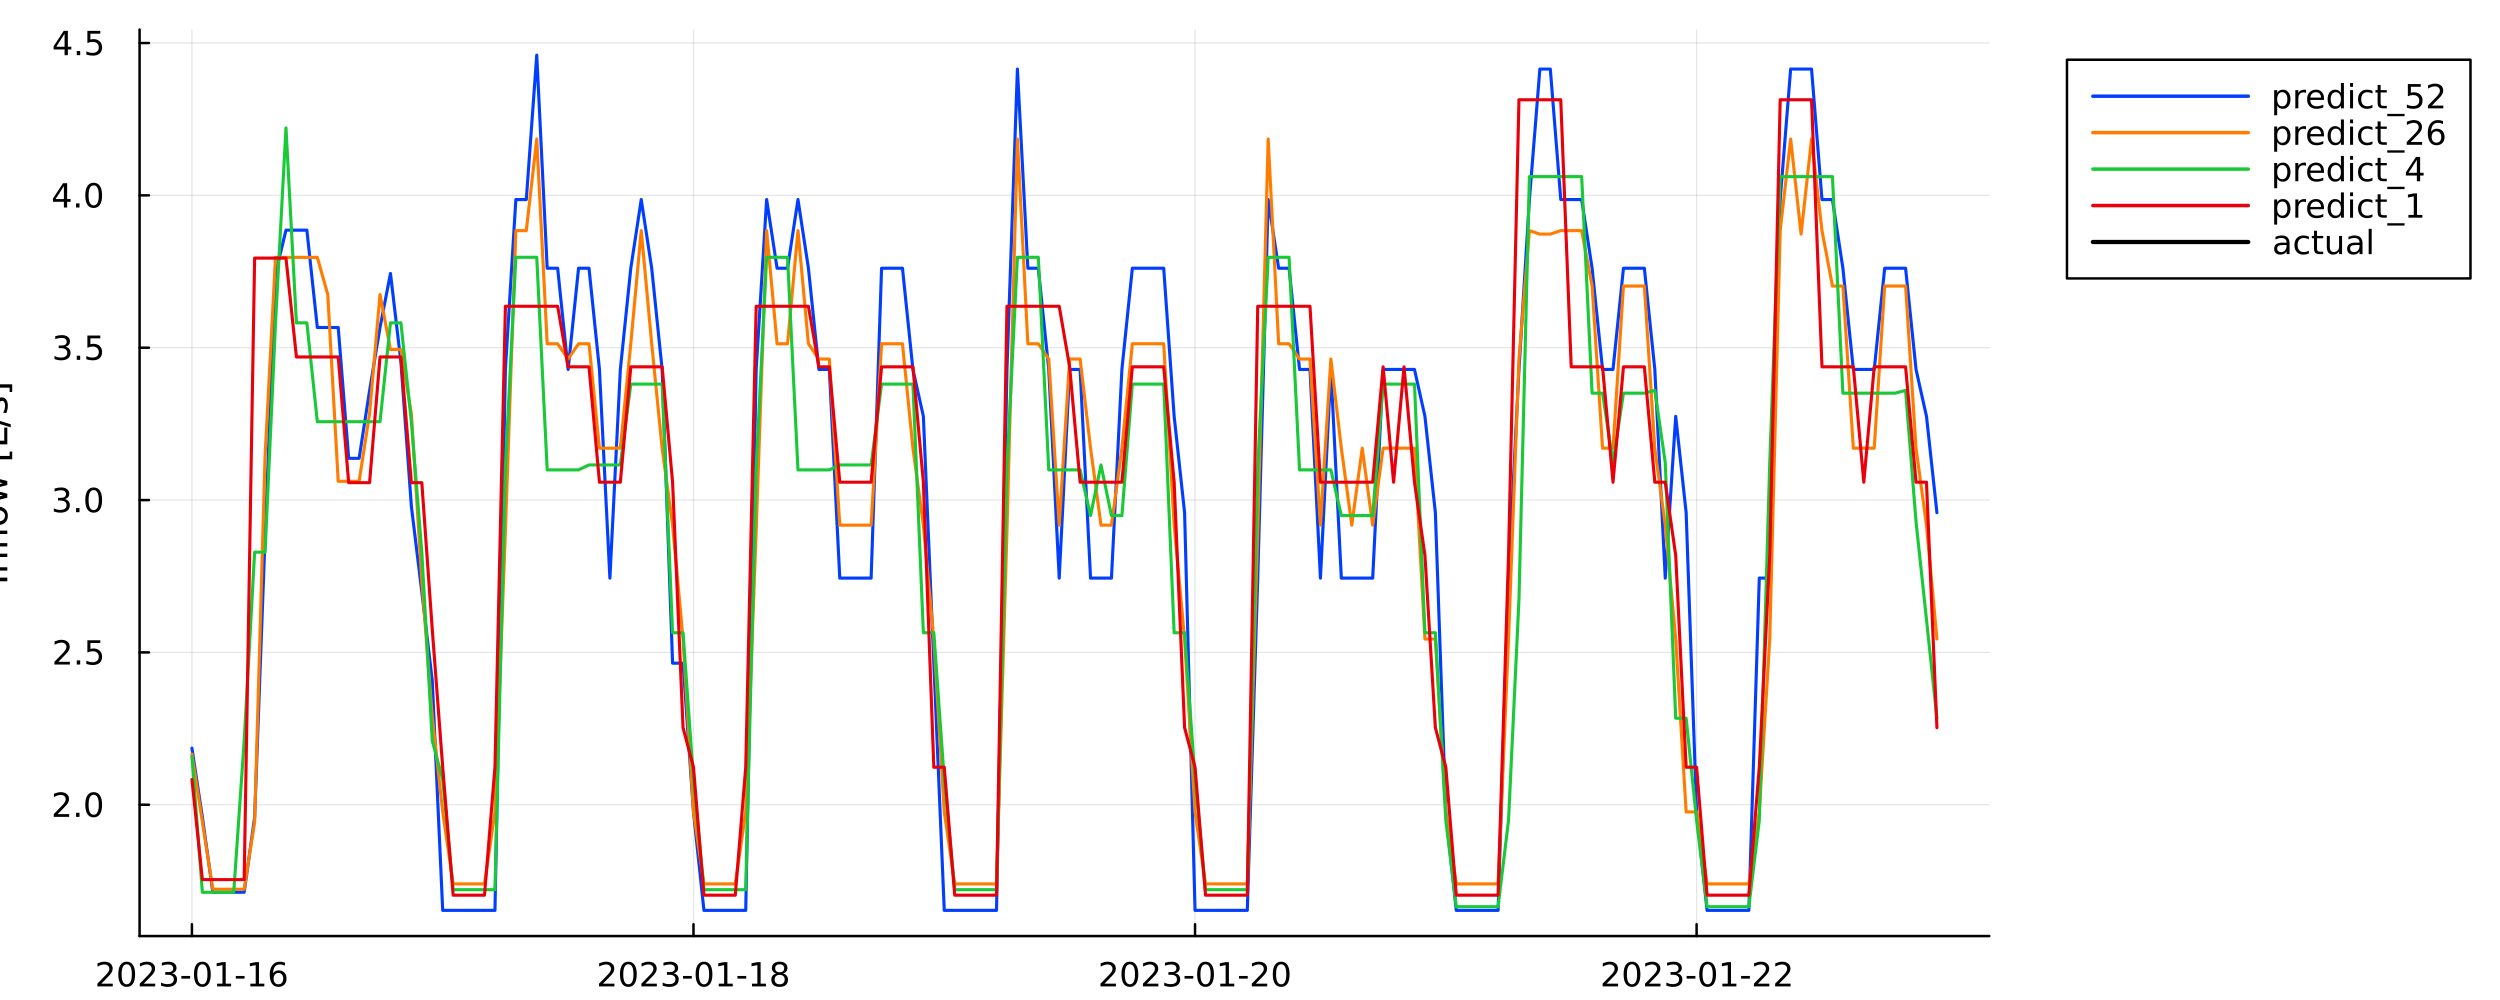 <?xml version="1.0" encoding="utf-8"?>
<svg xmlns="http://www.w3.org/2000/svg" xmlns:xlink="http://www.w3.org/1999/xlink" width="1000" height="400" viewBox="0 0 4000 1600">
<rect x="0" y="0" width="4000" height="1600" fill="#333333" stroke="none"/>
<defs>
  <clipPath id="clip280">
    <rect x="0" y="0" width="4000" height="1600"/>
  </clipPath>
</defs>
<path clip-path="url(#clip280)" d="M0 1600 L4000 1600 L4000 0 L0 0  Z" fill="#ffffff" fill-rule="evenodd" fill-opacity="1"/>
<defs>
  <clipPath id="clip281">
    <rect x="800" y="0" width="2801" height="1600"/>
  </clipPath>
</defs>
<path clip-path="url(#clip280)" d="M223.332 1497.68 L3182.84 1497.68 L3182.84 47.244 L223.332 47.244  Z" fill="#ffffff" fill-rule="evenodd" fill-opacity="1"/>
<defs>
  <clipPath id="clip282">
    <rect x="223" y="47" width="2961" height="1451"/>
  </clipPath>
</defs>
<polyline clip-path="url(#clip282)" style="stroke:#000000; stroke-linecap:round; stroke-linejoin:round; stroke-width:2; stroke-opacity:0.1; fill:none" points="307.091,1497.68 307.091,47.244 "/>
<polyline clip-path="url(#clip282)" style="stroke:#000000; stroke-linecap:round; stroke-linejoin:round; stroke-width:2; stroke-opacity:0.1; fill:none" points="1109.58,1497.68 1109.58,47.244 "/>
<polyline clip-path="url(#clip282)" style="stroke:#000000; stroke-linecap:round; stroke-linejoin:round; stroke-width:2; stroke-opacity:0.1; fill:none" points="1912.07,1497.68 1912.07,47.244 "/>
<polyline clip-path="url(#clip282)" style="stroke:#000000; stroke-linecap:round; stroke-linejoin:round; stroke-width:2; stroke-opacity:0.1; fill:none" points="2714.56,1497.68 2714.56,47.244 "/>
<polyline clip-path="url(#clip280)" style="stroke:#000000; stroke-linecap:round; stroke-linejoin:round; stroke-width:4; stroke-opacity:1; fill:none" points="223.332,1497.68 3182.84,1497.68 "/>
<polyline clip-path="url(#clip280)" style="stroke:#000000; stroke-linecap:round; stroke-linejoin:round; stroke-width:4; stroke-opacity:1; fill:none" points="307.091,1497.68 307.091,1478.78 "/>
<polyline clip-path="url(#clip280)" style="stroke:#000000; stroke-linecap:round; stroke-linejoin:round; stroke-width:4; stroke-opacity:1; fill:none" points="1109.58,1497.68 1109.58,1478.78 "/>
<polyline clip-path="url(#clip280)" style="stroke:#000000; stroke-linecap:round; stroke-linejoin:round; stroke-width:4; stroke-opacity:1; fill:none" points="1912.07,1497.68 1912.07,1478.78 "/>
<polyline clip-path="url(#clip280)" style="stroke:#000000; stroke-linecap:round; stroke-linejoin:round; stroke-width:4; stroke-opacity:1; fill:none" points="2714.56,1497.68 2714.56,1478.78 "/>
<path clip-path="url(#clip280)" d="M162.079 1573.85 L180.438 1573.85 L180.438 1578.28 L155.751 1578.28 L155.751 1573.85 Q158.746 1570.75 163.902 1565.55 Q169.084 1560.31 170.412 1558.8 Q172.938 1555.96 173.928 1554.01 Q174.944 1552.03 174.944 1550.13 Q174.944 1547.03 172.756 1545.08 Q170.595 1543.12 167.105 1543.12 Q164.631 1543.12 161.871 1543.98 Q159.136 1544.84 156.011 1546.59 L156.011 1541.27 Q159.189 1540 161.949 1539.35 Q164.709 1538.7 167.001 1538.7 Q173.043 1538.7 176.636 1541.72 Q180.23 1544.74 180.23 1549.79 Q180.23 1552.19 179.319 1554.35 Q178.433 1556.48 176.063 1559.4 Q175.412 1560.15 171.923 1563.77 Q168.433 1567.37 162.079 1573.85 Z" fill="#000000" fill-rule="nonzero" fill-opacity="1" /><path clip-path="url(#clip280)" d="M202.73 1542.86 Q198.668 1542.86 196.61 1546.87 Q194.579 1550.86 194.579 1558.88 Q194.579 1566.87 196.61 1570.88 Q198.668 1574.87 202.73 1574.87 Q206.819 1574.87 208.85 1570.88 Q210.907 1566.87 210.907 1558.88 Q210.907 1550.86 208.85 1546.87 Q206.819 1542.86 202.73 1542.86 M202.73 1538.7 Q209.266 1538.7 212.704 1543.88 Q216.167 1549.04 216.167 1558.88 Q216.167 1568.7 212.704 1573.88 Q209.266 1579.04 202.73 1579.04 Q196.194 1579.04 192.73 1573.88 Q189.293 1568.7 189.293 1558.88 Q189.293 1549.04 192.73 1543.88 Q196.194 1538.7 202.73 1538.7 Z" fill="#000000" fill-rule="nonzero" fill-opacity="1" /><path clip-path="url(#clip280)" d="M229.943 1573.85 L248.303 1573.85 L248.303 1578.28 L223.615 1578.28 L223.615 1573.85 Q226.61 1570.75 231.766 1565.55 Q236.949 1560.31 238.277 1558.8 Q240.803 1555.96 241.792 1554.01 Q242.808 1552.03 242.808 1550.13 Q242.808 1547.03 240.62 1545.08 Q238.459 1543.12 234.969 1543.12 Q232.495 1543.12 229.735 1543.98 Q227.001 1544.84 223.876 1546.59 L223.876 1541.27 Q227.053 1540 229.813 1539.35 Q232.574 1538.7 234.865 1538.7 Q240.907 1538.7 244.501 1541.72 Q248.094 1544.74 248.094 1549.79 Q248.094 1552.19 247.183 1554.35 Q246.297 1556.48 243.928 1559.4 Q243.277 1560.15 239.787 1563.77 Q236.298 1567.37 229.943 1573.85 Z" fill="#000000" fill-rule="nonzero" fill-opacity="1" /><path clip-path="url(#clip280)" d="M275.282 1557.32 Q279.058 1558.12 281.167 1560.68 Q283.302 1563.23 283.302 1566.98 Q283.302 1572.73 279.344 1575.88 Q275.386 1579.04 268.094 1579.04 Q265.646 1579.04 263.042 1578.54 Q260.464 1578.07 257.704 1577.11 L257.704 1572.03 Q259.891 1573.31 262.495 1573.96 Q265.099 1574.61 267.938 1574.61 Q272.886 1574.61 275.464 1572.65 Q278.068 1570.7 278.068 1566.98 Q278.068 1563.54 275.646 1561.61 Q273.25 1559.66 268.954 1559.66 L264.422 1559.66 L264.422 1555.34 L269.162 1555.34 Q273.042 1555.34 275.099 1553.8 Q277.157 1552.24 277.157 1549.32 Q277.157 1546.33 275.021 1544.74 Q272.912 1543.12 268.954 1543.12 Q266.792 1543.12 264.318 1543.59 Q261.844 1544.06 258.876 1545.05 L258.876 1540.36 Q261.87 1539.53 264.474 1539.11 Q267.105 1538.7 269.422 1538.7 Q275.412 1538.7 278.901 1541.43 Q282.391 1544.14 282.391 1548.77 Q282.391 1552 280.542 1554.24 Q278.693 1556.46 275.282 1557.32 Z" fill="#000000" fill-rule="nonzero" fill-opacity="1" /><path clip-path="url(#clip280)" d="M290.177 1561.54 L304.214 1561.54 L304.214 1565.81 L290.177 1565.81 L290.177 1561.54 Z" fill="#000000" fill-rule="nonzero" fill-opacity="1" /><path clip-path="url(#clip280)" d="M323.771 1542.86 Q319.709 1542.86 317.651 1546.87 Q315.62 1550.86 315.62 1558.88 Q315.62 1566.87 317.651 1570.88 Q319.709 1574.87 323.771 1574.87 Q327.86 1574.87 329.891 1570.88 Q331.948 1566.87 331.948 1558.88 Q331.948 1550.86 329.891 1546.87 Q327.86 1542.86 323.771 1542.86 M323.771 1538.7 Q330.307 1538.7 333.745 1543.88 Q337.208 1549.04 337.208 1558.88 Q337.208 1568.7 333.745 1573.88 Q330.307 1579.04 323.771 1579.04 Q317.235 1579.04 313.771 1573.88 Q310.334 1568.7 310.334 1558.88 Q310.334 1549.04 313.771 1543.88 Q317.235 1538.7 323.771 1538.7 Z" fill="#000000" fill-rule="nonzero" fill-opacity="1" /><path clip-path="url(#clip280)" d="M347.365 1573.85 L355.958 1573.85 L355.958 1544.19 L346.609 1546.07 L346.609 1541.27 L355.906 1539.4 L361.167 1539.4 L361.167 1573.85 L369.76 1573.85 L369.76 1578.28 L347.365 1578.28 L347.365 1573.85 Z" fill="#000000" fill-rule="nonzero" fill-opacity="1" /><path clip-path="url(#clip280)" d="M377.286 1561.54 L391.323 1561.54 L391.323 1565.81 L377.286 1565.81 L377.286 1561.54 Z" fill="#000000" fill-rule="nonzero" fill-opacity="1" /><path clip-path="url(#clip280)" d="M400.541 1573.85 L409.135 1573.85 L409.135 1544.19 L399.786 1546.07 L399.786 1541.27 L409.083 1539.4 L414.343 1539.4 L414.343 1573.85 L422.937 1573.85 L422.937 1578.28 L400.541 1578.28 L400.541 1573.85 Z" fill="#000000" fill-rule="nonzero" fill-opacity="1" /><path clip-path="url(#clip280)" d="M445.463 1556.74 Q441.921 1556.74 439.838 1559.17 Q437.781 1561.59 437.781 1565.81 Q437.781 1570 439.838 1572.45 Q441.921 1574.87 445.463 1574.87 Q449.005 1574.87 451.062 1572.45 Q453.145 1570 453.145 1565.81 Q453.145 1561.59 451.062 1559.17 Q449.005 1556.74 445.463 1556.74 M455.906 1540.26 L455.906 1545.05 Q453.927 1544.11 451.895 1543.62 Q449.89 1543.12 447.911 1543.12 Q442.703 1543.12 439.942 1546.64 Q437.208 1550.16 436.817 1557.26 Q438.354 1555 440.671 1553.8 Q442.989 1552.58 445.776 1552.58 Q451.635 1552.58 455.02 1556.14 Q458.432 1559.69 458.432 1565.81 Q458.432 1571.8 454.89 1575.42 Q451.348 1579.04 445.463 1579.04 Q438.718 1579.04 435.151 1573.88 Q431.583 1568.7 431.583 1558.88 Q431.583 1549.66 435.958 1544.19 Q440.333 1538.7 447.703 1538.7 Q449.682 1538.7 451.687 1539.09 Q453.718 1539.48 455.906 1540.26 Z" fill="#000000" fill-rule="nonzero" fill-opacity="1" /><path clip-path="url(#clip280)" d="M964.711 1573.85 L983.071 1573.85 L983.071 1578.28 L958.383 1578.28 L958.383 1573.85 Q961.378 1570.75 966.534 1565.55 Q971.717 1560.31 973.045 1558.8 Q975.571 1555.96 976.56 1554.01 Q977.576 1552.03 977.576 1550.13 Q977.576 1547.03 975.389 1545.08 Q973.227 1543.12 969.738 1543.12 Q967.264 1543.12 964.503 1543.98 Q961.769 1544.84 958.644 1546.59 L958.644 1541.27 Q961.821 1540 964.581 1539.35 Q967.342 1538.7 969.633 1538.7 Q975.675 1538.7 979.269 1541.72 Q982.862 1544.74 982.862 1549.79 Q982.862 1552.19 981.951 1554.35 Q981.066 1556.48 978.696 1559.4 Q978.045 1560.15 974.555 1563.77 Q971.066 1567.37 964.711 1573.85 Z" fill="#000000" fill-rule="nonzero" fill-opacity="1" /><path clip-path="url(#clip280)" d="M1005.36 1542.86 Q1001.3 1542.86 999.243 1546.87 Q997.211 1550.86 997.211 1558.88 Q997.211 1566.87 999.243 1570.88 Q1001.3 1574.87 1005.36 1574.87 Q1009.45 1574.87 1011.48 1570.88 Q1013.54 1566.87 1013.54 1558.88 Q1013.54 1550.86 1011.48 1546.87 Q1009.45 1542.86 1005.36 1542.86 M1005.36 1538.7 Q1011.9 1538.7 1015.34 1543.88 Q1018.8 1549.04 1018.8 1558.88 Q1018.8 1568.7 1015.34 1573.88 Q1011.9 1579.04 1005.36 1579.04 Q998.826 1579.04 995.362 1573.88 Q991.925 1568.7 991.925 1558.88 Q991.925 1549.04 995.362 1543.88 Q998.826 1538.7 1005.36 1538.7 Z" fill="#000000" fill-rule="nonzero" fill-opacity="1" /><path clip-path="url(#clip280)" d="M1032.58 1573.85 L1050.93 1573.85 L1050.93 1578.28 L1026.25 1578.28 L1026.25 1573.85 Q1029.24 1570.75 1034.4 1565.55 Q1039.58 1560.31 1040.91 1558.8 Q1043.44 1555.96 1044.42 1554.01 Q1045.44 1552.03 1045.44 1550.13 Q1045.44 1547.03 1043.25 1545.08 Q1041.09 1543.12 1037.6 1543.12 Q1035.13 1543.12 1032.37 1543.98 Q1029.63 1544.84 1026.51 1546.59 L1026.51 1541.27 Q1029.69 1540 1032.45 1539.35 Q1035.21 1538.7 1037.5 1538.7 Q1043.54 1538.7 1047.13 1541.72 Q1050.73 1544.74 1050.73 1549.79 Q1050.73 1552.19 1049.82 1554.35 Q1048.93 1556.48 1046.56 1559.4 Q1045.91 1560.15 1042.42 1563.77 Q1038.93 1567.37 1032.58 1573.85 Z" fill="#000000" fill-rule="nonzero" fill-opacity="1" /><path clip-path="url(#clip280)" d="M1077.91 1557.32 Q1081.69 1558.12 1083.8 1560.68 Q1085.93 1563.23 1085.93 1566.98 Q1085.93 1572.73 1081.98 1575.88 Q1078.02 1579.04 1070.73 1579.04 Q1068.28 1579.04 1065.67 1578.54 Q1063.1 1578.07 1060.34 1577.11 L1060.34 1572.03 Q1062.52 1573.31 1065.13 1573.96 Q1067.73 1574.61 1070.57 1574.61 Q1075.52 1574.61 1078.1 1572.65 Q1080.7 1570.7 1080.7 1566.98 Q1080.7 1563.54 1078.28 1561.61 Q1075.88 1559.66 1071.59 1559.66 L1067.05 1559.66 L1067.05 1555.34 L1071.79 1555.34 Q1075.67 1555.34 1077.73 1553.8 Q1079.79 1552.24 1079.79 1549.32 Q1079.79 1546.33 1077.65 1544.74 Q1075.54 1543.12 1071.59 1543.12 Q1069.42 1543.12 1066.95 1543.59 Q1064.48 1544.06 1061.51 1545.05 L1061.51 1540.36 Q1064.5 1539.53 1067.11 1539.11 Q1069.74 1538.7 1072.05 1538.7 Q1078.04 1538.7 1081.53 1541.43 Q1085.02 1544.14 1085.02 1548.77 Q1085.02 1552 1083.17 1554.24 Q1081.33 1556.46 1077.91 1557.32 Z" fill="#000000" fill-rule="nonzero" fill-opacity="1" /><path clip-path="url(#clip280)" d="M1092.81 1561.54 L1106.85 1561.54 L1106.85 1565.81 L1092.81 1565.81 L1092.81 1561.54 Z" fill="#000000" fill-rule="nonzero" fill-opacity="1" /><path clip-path="url(#clip280)" d="M1126.4 1542.86 Q1122.34 1542.86 1120.28 1546.87 Q1118.25 1550.86 1118.25 1558.88 Q1118.25 1566.87 1120.28 1570.88 Q1122.34 1574.87 1126.4 1574.87 Q1130.49 1574.87 1132.52 1570.88 Q1134.58 1566.87 1134.58 1558.88 Q1134.58 1550.86 1132.52 1546.87 Q1130.49 1542.86 1126.4 1542.86 M1126.4 1538.7 Q1132.94 1538.7 1136.38 1543.88 Q1139.84 1549.04 1139.84 1558.88 Q1139.84 1568.7 1136.38 1573.88 Q1132.94 1579.04 1126.4 1579.04 Q1119.87 1579.04 1116.4 1573.88 Q1112.97 1568.7 1112.97 1558.88 Q1112.97 1549.04 1116.4 1543.88 Q1119.87 1538.7 1126.4 1538.7 Z" fill="#000000" fill-rule="nonzero" fill-opacity="1" /><path clip-path="url(#clip280)" d="M1150 1573.85 L1158.59 1573.85 L1158.59 1544.19 L1149.24 1546.07 L1149.24 1541.27 L1158.54 1539.4 L1163.8 1539.4 L1163.8 1573.85 L1172.39 1573.85 L1172.39 1578.28 L1150 1578.28 L1150 1573.85 Z" fill="#000000" fill-rule="nonzero" fill-opacity="1" /><path clip-path="url(#clip280)" d="M1179.92 1561.54 L1193.96 1561.54 L1193.96 1565.81 L1179.92 1565.81 L1179.92 1561.54 Z" fill="#000000" fill-rule="nonzero" fill-opacity="1" /><path clip-path="url(#clip280)" d="M1203.17 1573.85 L1211.77 1573.85 L1211.77 1544.19 L1202.42 1546.07 L1202.42 1541.27 L1211.72 1539.4 L1216.98 1539.4 L1216.98 1573.85 L1225.57 1573.85 L1225.57 1578.28 L1203.17 1578.28 L1203.17 1573.85 Z" fill="#000000" fill-rule="nonzero" fill-opacity="1" /><path clip-path="url(#clip280)" d="M1247.44 1559.82 Q1243.69 1559.82 1241.53 1561.82 Q1239.4 1563.83 1239.4 1567.34 Q1239.4 1570.86 1241.53 1572.86 Q1243.69 1574.87 1247.44 1574.87 Q1251.19 1574.87 1253.36 1572.86 Q1255.52 1570.83 1255.52 1567.34 Q1255.52 1563.83 1253.36 1561.82 Q1251.22 1559.82 1247.44 1559.82 M1242.18 1557.58 Q1238.8 1556.74 1236.9 1554.43 Q1235.02 1552.11 1235.02 1548.77 Q1235.02 1544.11 1238.33 1541.41 Q1241.66 1538.7 1247.44 1538.7 Q1253.25 1538.7 1256.56 1541.41 Q1259.87 1544.11 1259.87 1548.77 Q1259.87 1552.11 1257.97 1554.43 Q1256.09 1556.74 1252.73 1557.58 Q1256.53 1558.46 1258.64 1561.04 Q1260.78 1563.62 1260.78 1567.34 Q1260.78 1572.99 1257.31 1576.01 Q1253.88 1579.04 1247.44 1579.04 Q1241.01 1579.04 1237.55 1576.01 Q1234.11 1572.99 1234.11 1567.34 Q1234.11 1563.62 1236.25 1561.04 Q1238.38 1558.46 1242.18 1557.58 M1240.26 1549.27 Q1240.26 1552.29 1242.13 1553.98 Q1244.03 1555.68 1247.44 1555.68 Q1250.83 1555.68 1252.73 1553.98 Q1254.66 1552.29 1254.66 1549.27 Q1254.66 1546.25 1252.73 1544.56 Q1250.83 1542.86 1247.44 1542.86 Q1244.03 1542.86 1242.13 1544.56 Q1240.26 1546.25 1240.26 1549.27 Z" fill="#000000" fill-rule="nonzero" fill-opacity="1" /><path clip-path="url(#clip280)" d="M1767.15 1573.85 L1785.51 1573.85 L1785.51 1578.28 L1760.82 1578.28 L1760.82 1573.85 Q1763.82 1570.75 1768.97 1565.55 Q1774.15 1560.31 1775.48 1558.8 Q1778.01 1555.96 1779 1554.01 Q1780.01 1552.03 1780.01 1550.13 Q1780.01 1547.03 1777.83 1545.08 Q1775.66 1543.12 1772.17 1543.12 Q1769.7 1543.12 1766.94 1543.98 Q1764.21 1544.84 1761.08 1546.59 L1761.08 1541.27 Q1764.26 1540 1767.02 1539.35 Q1769.78 1538.7 1772.07 1538.7 Q1778.11 1538.7 1781.71 1541.72 Q1785.3 1544.74 1785.3 1549.79 Q1785.3 1552.19 1784.39 1554.35 Q1783.5 1556.48 1781.13 1559.4 Q1780.48 1560.15 1776.99 1563.77 Q1773.5 1567.37 1767.15 1573.85 Z" fill="#000000" fill-rule="nonzero" fill-opacity="1" /><path clip-path="url(#clip280)" d="M1807.8 1542.86 Q1803.74 1542.86 1801.68 1546.87 Q1799.65 1550.86 1799.65 1558.88 Q1799.65 1566.87 1801.68 1570.88 Q1803.74 1574.87 1807.8 1574.87 Q1811.89 1574.87 1813.92 1570.88 Q1815.98 1566.87 1815.98 1558.88 Q1815.98 1550.86 1813.92 1546.87 Q1811.89 1542.86 1807.8 1542.86 M1807.8 1538.7 Q1814.34 1538.7 1817.77 1543.88 Q1821.24 1549.04 1821.24 1558.88 Q1821.24 1568.7 1817.77 1573.88 Q1814.34 1579.04 1807.8 1579.04 Q1801.26 1579.04 1797.8 1573.88 Q1794.36 1568.7 1794.36 1558.88 Q1794.36 1549.04 1797.8 1543.88 Q1801.26 1538.7 1807.8 1538.7 Z" fill="#000000" fill-rule="nonzero" fill-opacity="1" /><path clip-path="url(#clip280)" d="M1835.01 1573.85 L1853.37 1573.85 L1853.37 1578.28 L1828.68 1578.28 L1828.68 1573.85 Q1831.68 1570.75 1836.84 1565.55 Q1842.02 1560.31 1843.35 1558.8 Q1845.87 1555.96 1846.86 1554.01 Q1847.88 1552.03 1847.88 1550.13 Q1847.88 1547.03 1845.69 1545.08 Q1843.53 1543.12 1840.04 1543.12 Q1837.56 1543.12 1834.8 1543.98 Q1832.07 1544.84 1828.95 1546.59 L1828.95 1541.27 Q1832.12 1540 1834.88 1539.35 Q1837.64 1538.7 1839.93 1538.7 Q1845.98 1538.7 1849.57 1541.72 Q1853.16 1544.74 1853.16 1549.79 Q1853.16 1552.19 1852.25 1554.35 Q1851.37 1556.48 1849 1559.4 Q1848.35 1560.15 1844.86 1563.77 Q1841.37 1567.37 1835.01 1573.85 Z" fill="#000000" fill-rule="nonzero" fill-opacity="1" /><path clip-path="url(#clip280)" d="M1880.35 1557.32 Q1884.13 1558.12 1886.24 1560.68 Q1888.37 1563.23 1888.37 1566.98 Q1888.37 1572.73 1884.41 1575.88 Q1880.46 1579.04 1873.16 1579.04 Q1870.72 1579.04 1868.11 1578.54 Q1865.53 1578.07 1862.77 1577.11 L1862.77 1572.03 Q1864.96 1573.31 1867.56 1573.96 Q1870.17 1574.61 1873.01 1574.61 Q1877.96 1574.61 1880.53 1572.65 Q1883.14 1570.7 1883.14 1566.98 Q1883.14 1563.54 1880.72 1561.61 Q1878.32 1559.66 1874.02 1559.66 L1869.49 1559.66 L1869.49 1555.34 L1874.23 1555.34 Q1878.11 1555.34 1880.17 1553.8 Q1882.23 1552.24 1882.23 1549.32 Q1882.23 1546.33 1880.09 1544.74 Q1877.98 1543.12 1874.02 1543.12 Q1871.86 1543.12 1869.39 1543.59 Q1866.91 1544.06 1863.94 1545.05 L1863.94 1540.36 Q1866.94 1539.53 1869.54 1539.11 Q1872.17 1538.7 1874.49 1538.7 Q1880.48 1538.7 1883.97 1541.43 Q1887.46 1544.14 1887.46 1548.77 Q1887.46 1552 1885.61 1554.24 Q1883.76 1556.46 1880.35 1557.32 Z" fill="#000000" fill-rule="nonzero" fill-opacity="1" /><path clip-path="url(#clip280)" d="M1895.25 1561.54 L1909.28 1561.54 L1909.28 1565.81 L1895.25 1565.81 L1895.25 1561.54 Z" fill="#000000" fill-rule="nonzero" fill-opacity="1" /><path clip-path="url(#clip280)" d="M1928.84 1542.86 Q1924.78 1542.86 1922.72 1546.87 Q1920.69 1550.86 1920.69 1558.88 Q1920.69 1566.87 1922.72 1570.88 Q1924.78 1574.87 1928.84 1574.87 Q1932.93 1574.87 1934.96 1570.88 Q1937.02 1566.87 1937.02 1558.88 Q1937.02 1550.86 1934.96 1546.87 Q1932.93 1542.86 1928.84 1542.86 M1928.84 1538.7 Q1935.38 1538.7 1938.81 1543.88 Q1942.28 1549.04 1942.28 1558.88 Q1942.28 1568.7 1938.81 1573.88 Q1935.38 1579.04 1928.84 1579.04 Q1922.3 1579.04 1918.84 1573.88 Q1915.4 1568.7 1915.4 1558.88 Q1915.4 1549.04 1918.84 1543.88 Q1922.3 1538.7 1928.84 1538.7 Z" fill="#000000" fill-rule="nonzero" fill-opacity="1" /><path clip-path="url(#clip280)" d="M1952.43 1573.85 L1961.03 1573.85 L1961.03 1544.19 L1951.68 1546.07 L1951.68 1541.27 L1960.98 1539.4 L1966.24 1539.4 L1966.24 1573.85 L1974.83 1573.85 L1974.83 1578.28 L1952.43 1578.28 L1952.43 1573.85 Z" fill="#000000" fill-rule="nonzero" fill-opacity="1" /><path clip-path="url(#clip280)" d="M1982.36 1561.54 L1996.39 1561.54 L1996.39 1565.81 L1982.36 1565.81 L1982.36 1561.54 Z" fill="#000000" fill-rule="nonzero" fill-opacity="1" /><path clip-path="url(#clip280)" d="M2009.23 1573.85 L2027.59 1573.85 L2027.59 1578.28 L2002.9 1578.28 L2002.9 1573.85 Q2005.9 1570.75 2011.05 1565.55 Q2016.24 1560.31 2017.56 1558.8 Q2020.09 1555.96 2021.08 1554.01 Q2022.1 1552.03 2022.1 1550.13 Q2022.1 1547.03 2019.91 1545.08 Q2017.75 1543.12 2014.26 1543.12 Q2011.78 1543.12 2009.02 1543.98 Q2006.29 1544.84 2003.16 1546.59 L2003.16 1541.27 Q2006.34 1540 2009.1 1539.35 Q2011.86 1538.7 2014.15 1538.7 Q2020.19 1538.7 2023.79 1541.72 Q2027.38 1544.74 2027.38 1549.79 Q2027.38 1552.19 2026.47 1554.35 Q2025.58 1556.48 2023.21 1559.4 Q2022.56 1560.15 2019.07 1563.77 Q2015.58 1567.37 2009.23 1573.85 Z" fill="#000000" fill-rule="nonzero" fill-opacity="1" /><path clip-path="url(#clip280)" d="M2049.88 1542.86 Q2045.82 1542.86 2043.76 1546.87 Q2041.73 1550.86 2041.73 1558.88 Q2041.73 1566.87 2043.76 1570.88 Q2045.82 1574.87 2049.88 1574.87 Q2053.97 1574.87 2056 1570.88 Q2058.06 1566.87 2058.06 1558.88 Q2058.06 1550.86 2056 1546.87 Q2053.97 1542.86 2049.88 1542.86 M2049.88 1538.7 Q2056.42 1538.7 2059.86 1543.88 Q2063.32 1549.04 2063.32 1558.88 Q2063.32 1568.7 2059.86 1573.88 Q2056.42 1579.04 2049.88 1579.04 Q2043.34 1579.04 2039.88 1573.88 Q2036.44 1568.7 2036.44 1558.88 Q2036.44 1549.04 2039.88 1543.88 Q2043.34 1538.7 2049.88 1538.7 Z" fill="#000000" fill-rule="nonzero" fill-opacity="1" /><path clip-path="url(#clip280)" d="M2570.54 1573.85 L2588.9 1573.85 L2588.9 1578.28 L2564.21 1578.28 L2564.21 1573.85 Q2567.2 1570.75 2572.36 1565.55 Q2577.54 1560.31 2578.87 1558.8 Q2581.4 1555.96 2582.38 1554.01 Q2583.4 1552.03 2583.4 1550.13 Q2583.4 1547.03 2581.21 1545.08 Q2579.05 1543.12 2575.56 1543.12 Q2573.09 1543.12 2570.33 1543.98 Q2567.59 1544.84 2564.47 1546.59 L2564.47 1541.27 Q2567.65 1540 2570.41 1539.35 Q2573.17 1538.7 2575.46 1538.7 Q2581.5 1538.7 2585.09 1541.72 Q2588.69 1544.74 2588.69 1549.79 Q2588.69 1552.19 2587.78 1554.35 Q2586.89 1556.48 2584.52 1559.4 Q2583.87 1560.15 2580.38 1563.77 Q2576.89 1567.37 2570.54 1573.85 Z" fill="#000000" fill-rule="nonzero" fill-opacity="1" /><path clip-path="url(#clip280)" d="M2611.19 1542.86 Q2607.12 1542.86 2605.07 1546.87 Q2603.04 1550.86 2603.04 1558.88 Q2603.04 1566.87 2605.07 1570.88 Q2607.12 1574.87 2611.19 1574.87 Q2615.28 1574.87 2617.31 1570.88 Q2619.36 1566.87 2619.36 1558.88 Q2619.36 1550.86 2617.31 1546.87 Q2615.28 1542.86 2611.19 1542.86 M2611.19 1538.7 Q2617.72 1538.7 2621.16 1543.88 Q2624.62 1549.04 2624.62 1558.88 Q2624.62 1568.7 2621.16 1573.88 Q2617.72 1579.04 2611.19 1579.04 Q2604.65 1579.04 2601.19 1573.88 Q2597.75 1568.7 2597.75 1558.88 Q2597.75 1549.04 2601.19 1543.88 Q2604.65 1538.7 2611.19 1538.7 Z" fill="#000000" fill-rule="nonzero" fill-opacity="1" /><path clip-path="url(#clip280)" d="M2638.4 1573.85 L2656.76 1573.85 L2656.76 1578.28 L2632.07 1578.28 L2632.07 1573.85 Q2635.07 1570.75 2640.22 1565.55 Q2645.41 1560.31 2646.73 1558.8 Q2649.26 1555.96 2650.25 1554.01 Q2651.26 1552.03 2651.26 1550.13 Q2651.26 1547.03 2649.08 1545.08 Q2646.92 1543.12 2643.43 1543.12 Q2640.95 1543.12 2638.19 1543.98 Q2635.46 1544.84 2632.33 1546.59 L2632.33 1541.27 Q2635.51 1540 2638.27 1539.35 Q2641.03 1538.7 2643.32 1538.7 Q2649.36 1538.7 2652.96 1541.72 Q2656.55 1544.74 2656.55 1549.79 Q2656.55 1552.19 2655.64 1554.35 Q2654.75 1556.48 2652.38 1559.4 Q2651.73 1560.15 2648.24 1563.77 Q2644.75 1567.37 2638.4 1573.85 Z" fill="#000000" fill-rule="nonzero" fill-opacity="1" /><path clip-path="url(#clip280)" d="M2683.74 1557.32 Q2687.51 1558.12 2689.62 1560.68 Q2691.76 1563.23 2691.76 1566.98 Q2691.76 1572.73 2687.8 1575.88 Q2683.84 1579.04 2676.55 1579.04 Q2674.1 1579.04 2671.5 1578.54 Q2668.92 1578.07 2666.16 1577.11 L2666.16 1572.03 Q2668.35 1573.31 2670.95 1573.96 Q2673.56 1574.61 2676.39 1574.61 Q2681.34 1574.61 2683.92 1572.65 Q2686.53 1570.7 2686.53 1566.98 Q2686.53 1563.54 2684.1 1561.61 Q2681.71 1559.66 2677.41 1559.66 L2672.88 1559.66 L2672.88 1555.34 L2677.62 1555.34 Q2681.5 1555.34 2683.56 1553.8 Q2685.61 1552.24 2685.61 1549.32 Q2685.61 1546.33 2683.48 1544.74 Q2681.37 1543.12 2677.41 1543.12 Q2675.25 1543.12 2672.78 1543.59 Q2670.3 1544.06 2667.33 1545.05 L2667.33 1540.36 Q2670.33 1539.53 2672.93 1539.11 Q2675.56 1538.7 2677.88 1538.7 Q2683.87 1538.7 2687.36 1541.43 Q2690.85 1544.14 2690.85 1548.77 Q2690.85 1552 2689 1554.24 Q2687.15 1556.46 2683.74 1557.32 Z" fill="#000000" fill-rule="nonzero" fill-opacity="1" /><path clip-path="url(#clip280)" d="M2698.63 1561.54 L2712.67 1561.54 L2712.67 1565.81 L2698.63 1565.81 L2698.63 1561.54 Z" fill="#000000" fill-rule="nonzero" fill-opacity="1" /><path clip-path="url(#clip280)" d="M2732.23 1542.86 Q2728.17 1542.86 2726.11 1546.87 Q2724.08 1550.86 2724.08 1558.88 Q2724.08 1566.87 2726.11 1570.88 Q2728.17 1574.87 2732.23 1574.87 Q2736.32 1574.87 2738.35 1570.88 Q2740.4 1566.87 2740.4 1558.88 Q2740.4 1550.86 2738.35 1546.87 Q2736.32 1542.86 2732.23 1542.86 M2732.23 1538.7 Q2738.76 1538.7 2742.2 1543.88 Q2745.67 1549.04 2745.67 1558.88 Q2745.67 1568.7 2742.2 1573.88 Q2738.76 1579.04 2732.23 1579.04 Q2725.69 1579.04 2722.23 1573.88 Q2718.79 1568.7 2718.79 1558.88 Q2718.79 1549.04 2722.23 1543.88 Q2725.69 1538.7 2732.23 1538.7 Z" fill="#000000" fill-rule="nonzero" fill-opacity="1" /><path clip-path="url(#clip280)" d="M2755.82 1573.85 L2764.42 1573.85 L2764.42 1544.19 L2755.07 1546.07 L2755.07 1541.27 L2764.36 1539.4 L2769.62 1539.4 L2769.62 1573.85 L2778.22 1573.85 L2778.22 1578.28 L2755.82 1578.28 L2755.82 1573.85 Z" fill="#000000" fill-rule="nonzero" fill-opacity="1" /><path clip-path="url(#clip280)" d="M2785.74 1561.54 L2799.78 1561.54 L2799.78 1565.81 L2785.74 1565.81 L2785.74 1561.54 Z" fill="#000000" fill-rule="nonzero" fill-opacity="1" /><path clip-path="url(#clip280)" d="M2812.62 1573.85 L2830.98 1573.85 L2830.98 1578.28 L2806.29 1578.28 L2806.29 1573.85 Q2809.28 1570.75 2814.44 1565.55 Q2819.62 1560.31 2820.95 1558.8 Q2823.48 1555.96 2824.47 1554.01 Q2825.48 1552.03 2825.48 1550.13 Q2825.48 1547.03 2823.3 1545.08 Q2821.13 1543.12 2817.64 1543.12 Q2815.17 1543.12 2812.41 1543.98 Q2809.68 1544.84 2806.55 1546.59 L2806.55 1541.27 Q2809.73 1540 2812.49 1539.35 Q2815.25 1538.7 2817.54 1538.7 Q2823.58 1538.7 2827.18 1541.72 Q2830.77 1544.74 2830.77 1549.79 Q2830.77 1552.19 2829.86 1554.35 Q2828.97 1556.48 2826.6 1559.4 Q2825.95 1560.15 2822.46 1563.77 Q2818.97 1567.37 2812.62 1573.85 Z" fill="#000000" fill-rule="nonzero" fill-opacity="1" /><path clip-path="url(#clip280)" d="M2846.55 1573.85 L2864.91 1573.85 L2864.91 1578.28 L2840.22 1578.28 L2840.22 1573.85 Q2843.22 1570.75 2848.37 1565.55 Q2853.56 1560.31 2854.88 1558.8 Q2857.41 1555.96 2858.4 1554.01 Q2859.41 1552.03 2859.41 1550.13 Q2859.41 1547.03 2857.23 1545.08 Q2855.07 1543.12 2851.58 1543.12 Q2849.1 1543.12 2846.34 1543.98 Q2843.61 1544.84 2840.48 1546.59 L2840.48 1541.27 Q2843.66 1540 2846.42 1539.35 Q2849.18 1538.7 2851.47 1538.7 Q2857.51 1538.7 2861.11 1541.72 Q2864.7 1544.74 2864.7 1549.79 Q2864.7 1552.19 2863.79 1554.35 Q2862.9 1556.48 2860.53 1559.4 Q2859.88 1560.15 2856.39 1563.77 Q2852.9 1567.37 2846.55 1573.85 Z" fill="#000000" fill-rule="nonzero" fill-opacity="1" /><polyline clip-path="url(#clip282)" style="stroke:#000000; stroke-linecap:round; stroke-linejoin:round; stroke-width:2; stroke-opacity:0.1; fill:none" points="223.332,1287.58 3182.84,1287.58 "/>
<polyline clip-path="url(#clip282)" style="stroke:#000000; stroke-linecap:round; stroke-linejoin:round; stroke-width:2; stroke-opacity:0.1; fill:none" points="223.332,1043.83 3182.84,1043.83 "/>
<polyline clip-path="url(#clip282)" style="stroke:#000000; stroke-linecap:round; stroke-linejoin:round; stroke-width:2; stroke-opacity:0.1; fill:none" points="223.332,800.08 3182.84,800.08 "/>
<polyline clip-path="url(#clip282)" style="stroke:#000000; stroke-linecap:round; stroke-linejoin:round; stroke-width:2; stroke-opacity:0.1; fill:none" points="223.332,556.332 3182.84,556.332 "/>
<polyline clip-path="url(#clip282)" style="stroke:#000000; stroke-linecap:round; stroke-linejoin:round; stroke-width:2; stroke-opacity:0.1; fill:none" points="223.332,312.584 3182.84,312.584 "/>
<polyline clip-path="url(#clip282)" style="stroke:#000000; stroke-linecap:round; stroke-linejoin:round; stroke-width:2; stroke-opacity:0.1; fill:none" points="223.332,68.836 3182.84,68.836 "/>
<polyline clip-path="url(#clip280)" style="stroke:#000000; stroke-linecap:round; stroke-linejoin:round; stroke-width:4; stroke-opacity:1; fill:none" points="223.332,1497.68 223.332,47.244 "/>
<polyline clip-path="url(#clip280)" style="stroke:#000000; stroke-linecap:round; stroke-linejoin:round; stroke-width:4; stroke-opacity:1; fill:none" points="223.332,1287.58 238.328,1287.58 "/>
<polyline clip-path="url(#clip280)" style="stroke:#000000; stroke-linecap:round; stroke-linejoin:round; stroke-width:4; stroke-opacity:1; fill:none" points="223.332,1043.83 238.328,1043.83 "/>
<polyline clip-path="url(#clip280)" style="stroke:#000000; stroke-linecap:round; stroke-linejoin:round; stroke-width:4; stroke-opacity:1; fill:none" points="223.332,800.08 238.328,800.08 "/>
<polyline clip-path="url(#clip280)" style="stroke:#000000; stroke-linecap:round; stroke-linejoin:round; stroke-width:4; stroke-opacity:1; fill:none" points="223.332,556.332 238.328,556.332 "/>
<polyline clip-path="url(#clip280)" style="stroke:#000000; stroke-linecap:round; stroke-linejoin:round; stroke-width:4; stroke-opacity:1; fill:none" points="223.332,312.584 238.328,312.584 "/>
<polyline clip-path="url(#clip280)" style="stroke:#000000; stroke-linecap:round; stroke-linejoin:round; stroke-width:4; stroke-opacity:1; fill:none" points="223.332,68.836 238.328,68.836 "/>
<path clip-path="url(#clip280)" d="M92.29 1302.59 L110.65 1302.59 L110.65 1307.02 L85.962 1307.02 L85.962 1302.59 Q88.957 1299.49 94.113 1294.28 Q99.296 1289.05 100.624 1287.54 Q103.15 1284.7 104.139 1282.75 Q105.155 1280.77 105.155 1278.87 Q105.155 1275.77 102.967 1273.81 Q100.806 1271.86 97.316 1271.86 Q94.842 1271.86 92.082 1272.72 Q89.348 1273.58 86.223 1275.32 L86.223 1270.01 Q89.4 1268.74 92.16 1268.08 Q94.921 1267.43 97.212 1267.43 Q103.254 1267.43 106.848 1270.45 Q110.441 1273.47 110.441 1278.53 Q110.441 1280.92 109.53 1283.08 Q108.644 1285.22 106.275 1288.14 Q105.624 1288.89 102.134 1292.51 Q98.644 1296.1 92.29 1302.59 Z" fill="#000000" fill-rule="nonzero" fill-opacity="1" /><path clip-path="url(#clip280)" d="M121.691 1300.4 L127.186 1300.4 L127.186 1307.02 L121.691 1307.02 L121.691 1300.4 Z" fill="#000000" fill-rule="nonzero" fill-opacity="1" /><path clip-path="url(#clip280)" d="M149.894 1271.6 Q145.832 1271.6 143.774 1275.61 Q141.743 1279.59 141.743 1287.62 Q141.743 1295.61 143.774 1299.62 Q145.832 1303.6 149.894 1303.6 Q153.983 1303.6 156.014 1299.62 Q158.071 1295.61 158.071 1287.62 Q158.071 1279.59 156.014 1275.61 Q153.983 1271.6 149.894 1271.6 M149.894 1267.43 Q156.431 1267.43 159.868 1272.62 Q163.332 1277.77 163.332 1287.62 Q163.332 1297.43 159.868 1302.62 Q156.431 1307.77 149.894 1307.77 Q143.358 1307.77 139.894 1302.62 Q136.457 1297.43 136.457 1287.62 Q136.457 1277.77 139.894 1272.62 Q143.358 1267.43 149.894 1267.43 Z" fill="#000000" fill-rule="nonzero" fill-opacity="1" /><path clip-path="url(#clip280)" d="M93.41 1058.84 L111.769 1058.84 L111.769 1063.27 L87.082 1063.27 L87.082 1058.84 Q90.077 1055.74 95.233 1050.53 Q100.415 1045.3 101.743 1043.79 Q104.269 1040.95 105.259 1039 Q106.275 1037.02 106.275 1035.12 Q106.275 1032.02 104.087 1030.07 Q101.926 1028.11 98.436 1028.11 Q95.962 1028.11 93.202 1028.97 Q90.467 1029.83 87.342 1031.58 L87.342 1026.26 Q90.519 1024.99 93.28 1024.34 Q96.04 1023.69 98.332 1023.69 Q104.374 1023.69 107.967 1026.71 Q111.561 1029.73 111.561 1034.78 Q111.561 1037.17 110.65 1039.34 Q109.764 1041.47 107.394 1044.39 Q106.743 1045.14 103.254 1048.76 Q99.764 1052.36 93.41 1058.84 Z" fill="#000000" fill-rule="nonzero" fill-opacity="1" /><path clip-path="url(#clip280)" d="M122.811 1056.65 L128.306 1056.65 L128.306 1063.27 L122.811 1063.27 L122.811 1056.65 Z" fill="#000000" fill-rule="nonzero" fill-opacity="1" /><path clip-path="url(#clip280)" d="M139.816 1024.39 L160.467 1024.39 L160.467 1028.82 L144.634 1028.82 L144.634 1038.35 Q145.78 1037.96 146.925 1037.77 Q148.071 1037.57 149.217 1037.57 Q155.727 1037.57 159.53 1041.13 Q163.332 1044.7 163.332 1050.79 Q163.332 1057.07 159.425 1060.56 Q155.519 1064.02 148.41 1064.02 Q145.962 1064.02 143.41 1063.61 Q140.884 1063.19 138.175 1062.36 L138.175 1057.07 Q140.519 1058.35 143.019 1058.97 Q145.519 1059.6 148.306 1059.6 Q152.811 1059.6 155.441 1057.23 Q158.071 1054.86 158.071 1050.79 Q158.071 1046.73 155.441 1044.36 Q152.811 1041.99 148.306 1041.99 Q146.196 1041.99 144.087 1042.46 Q142.004 1042.93 139.816 1043.92 L139.816 1024.39 Z" fill="#000000" fill-rule="nonzero" fill-opacity="1" /><path clip-path="url(#clip280)" d="M103.697 798.557 Q107.473 799.364 109.582 801.916 Q111.717 804.468 111.717 808.218 Q111.717 813.973 107.759 817.124 Q103.801 820.275 96.509 820.275 Q94.061 820.275 91.457 819.781 Q88.879 819.312 86.118 818.348 L86.118 813.27 Q88.306 814.546 90.91 815.197 Q93.514 815.848 96.353 815.848 Q101.301 815.848 103.879 813.895 Q106.483 811.942 106.483 808.218 Q106.483 804.781 104.061 802.854 Q101.665 800.901 97.368 800.901 L92.837 800.901 L92.837 796.578 L97.577 796.578 Q101.457 796.578 103.514 795.041 Q105.572 793.479 105.572 790.562 Q105.572 787.567 103.436 785.979 Q101.327 784.364 97.368 784.364 Q95.207 784.364 92.733 784.833 Q90.259 785.302 87.29 786.291 L87.29 781.604 Q90.285 780.77 92.889 780.354 Q95.519 779.937 97.837 779.937 Q103.827 779.937 107.316 782.671 Q110.806 785.38 110.806 790.015 Q110.806 793.244 108.957 795.484 Q107.108 797.697 103.697 798.557 Z" fill="#000000" fill-rule="nonzero" fill-opacity="1" /><path clip-path="url(#clip280)" d="M121.691 812.906 L127.186 812.906 L127.186 819.52 L121.691 819.52 L121.691 812.906 Z" fill="#000000" fill-rule="nonzero" fill-opacity="1" /><path clip-path="url(#clip280)" d="M149.894 784.104 Q145.832 784.104 143.774 788.114 Q141.743 792.098 141.743 800.119 Q141.743 808.114 143.774 812.124 Q145.832 816.109 149.894 816.109 Q153.983 816.109 156.014 812.124 Q158.071 808.114 158.071 800.119 Q158.071 792.098 156.014 788.114 Q153.983 784.104 149.894 784.104 M149.894 779.937 Q156.431 779.937 159.868 785.119 Q163.332 790.276 163.332 800.119 Q163.332 809.937 159.868 815.119 Q156.431 820.275 149.894 820.275 Q143.358 820.275 139.894 815.119 Q136.457 809.937 136.457 800.119 Q136.457 790.276 139.894 785.119 Q143.358 779.937 149.894 779.937 Z" fill="#000000" fill-rule="nonzero" fill-opacity="1" /><path clip-path="url(#clip280)" d="M104.816 554.809 Q108.592 555.616 110.702 558.168 Q112.837 560.72 112.837 564.47 Q112.837 570.225 108.879 573.376 Q104.92 576.527 97.629 576.527 Q95.181 576.527 92.577 576.033 Q89.999 575.564 87.238 574.6 L87.238 569.522 Q89.426 570.798 92.03 571.449 Q94.634 572.1 97.473 572.1 Q102.42 572.1 104.999 570.147 Q107.603 568.194 107.603 564.47 Q107.603 561.033 105.181 559.106 Q102.785 557.153 98.488 557.153 L93.957 557.153 L93.957 552.83 L98.697 552.83 Q102.577 552.83 104.634 551.293 Q106.691 549.731 106.691 546.814 Q106.691 543.819 104.556 542.231 Q102.447 540.616 98.488 540.616 Q96.327 540.616 93.853 541.085 Q91.379 541.554 88.41 542.543 L88.41 537.856 Q91.405 537.022 94.009 536.606 Q96.639 536.189 98.957 536.189 Q104.947 536.189 108.436 538.924 Q111.926 541.632 111.926 546.267 Q111.926 549.496 110.077 551.736 Q108.228 553.949 104.816 554.809 Z" fill="#000000" fill-rule="nonzero" fill-opacity="1" /><path clip-path="url(#clip280)" d="M122.811 569.158 L128.306 569.158 L128.306 575.772 L122.811 575.772 L122.811 569.158 Z" fill="#000000" fill-rule="nonzero" fill-opacity="1" /><path clip-path="url(#clip280)" d="M139.816 536.892 L160.467 536.892 L160.467 541.319 L144.634 541.319 L144.634 550.851 Q145.78 550.46 146.925 550.278 Q148.071 550.069 149.217 550.069 Q155.727 550.069 159.53 553.637 Q163.332 557.205 163.332 563.298 Q163.332 569.574 159.425 573.064 Q155.519 576.527 148.41 576.527 Q145.962 576.527 143.41 576.111 Q140.884 575.694 138.175 574.861 L138.175 569.574 Q140.519 570.85 143.019 571.475 Q145.519 572.1 148.306 572.1 Q152.811 572.1 155.441 569.731 Q158.071 567.361 158.071 563.298 Q158.071 559.236 155.441 556.866 Q152.811 554.496 148.306 554.496 Q146.196 554.496 144.087 554.965 Q142.004 555.434 139.816 556.423 L139.816 536.892 Z" fill="#000000" fill-rule="nonzero" fill-opacity="1" /><path clip-path="url(#clip280)" d="M102.212 297.728 L88.931 318.483 L102.212 318.483 L102.212 297.728 M100.832 293.144 L107.446 293.144 L107.446 318.483 L112.993 318.483 L112.993 322.858 L107.446 322.858 L107.446 332.024 L102.212 332.024 L102.212 322.858 L84.66 322.858 L84.66 317.78 L100.832 293.144 Z" fill="#000000" fill-rule="nonzero" fill-opacity="1" /><path clip-path="url(#clip280)" d="M121.691 325.41 L127.186 325.41 L127.186 332.024 L121.691 332.024 L121.691 325.41 Z" fill="#000000" fill-rule="nonzero" fill-opacity="1" /><path clip-path="url(#clip280)" d="M149.894 296.608 Q145.832 296.608 143.774 300.618 Q141.743 304.603 141.743 312.623 Q141.743 320.618 143.774 324.629 Q145.832 328.613 149.894 328.613 Q153.983 328.613 156.014 324.629 Q158.071 320.618 158.071 312.623 Q158.071 304.603 156.014 300.618 Q153.983 296.608 149.894 296.608 M149.894 292.441 Q156.431 292.441 159.868 297.623 Q163.332 302.78 163.332 312.623 Q163.332 322.441 159.868 327.623 Q156.431 332.78 149.894 332.78 Q143.358 332.78 139.894 327.623 Q136.457 322.441 136.457 312.623 Q136.457 302.78 139.894 297.623 Q143.358 292.441 149.894 292.441 Z" fill="#000000" fill-rule="nonzero" fill-opacity="1" /><path clip-path="url(#clip280)" d="M103.332 53.98 L90.051 74.735 L103.332 74.735 L103.332 53.98 M101.952 49.396 L108.566 49.396 L108.566 74.735 L114.113 74.735 L114.113 79.11 L108.566 79.11 L108.566 88.276 L103.332 88.276 L103.332 79.11 L85.78 79.11 L85.78 74.032 L101.952 49.396 Z" fill="#000000" fill-rule="nonzero" fill-opacity="1" /><path clip-path="url(#clip280)" d="M122.811 81.662 L128.306 81.662 L128.306 88.276 L122.811 88.276 L122.811 81.662 Z" fill="#000000" fill-rule="nonzero" fill-opacity="1" /><path clip-path="url(#clip280)" d="M139.816 49.396 L160.467 49.396 L160.467 53.823 L144.634 53.823 L144.634 63.355 Q145.78 62.964 146.925 62.782 Q148.071 62.573 149.217 62.573 Q155.727 62.573 159.53 66.141 Q163.332 69.709 163.332 75.802 Q163.332 82.079 159.425 85.568 Q155.519 89.032 148.41 89.032 Q145.962 89.032 143.41 88.615 Q140.884 88.198 138.175 87.365 L138.175 82.079 Q140.519 83.355 143.019 83.98 Q145.519 84.605 148.306 84.605 Q152.811 84.605 155.441 82.235 Q158.071 79.865 158.071 75.802 Q158.071 71.74 155.441 69.37 Q152.811 67 148.306 67 Q146.196 67 144.087 67.469 Q142.004 67.938 139.816 68.927 L139.816 49.396 Z" fill="#000000" fill-rule="nonzero" fill-opacity="1" /><path clip-path="url(#clip280)" d="M-31.5 930.013 L-31.5 924.168 L11.7 924.168 L11.7 930.013 L-31.5 930.013 Z" fill="#000000" fill-rule="nonzero" fill-opacity="1" /><path clip-path="url(#clip280)" d="M-7.86 885.829 L11.7 885.829 L11.7 891.153 L-7.686 891.153 Q-12.287 891.153 -14.573 892.947 Q-16.859 894.741 -16.859 898.329 Q-16.859 902.641 -14.11 905.129 Q-11.361 907.618 -6.616 907.618 L11.7 907.618 L11.7 912.97 L-20.707 912.97 L-20.707 907.618 L-15.672 907.618 Q-18.595 905.708 -20.042 903.133 Q-21.488 900.528 -21.488 897.143 Q-21.488 891.559 -18.016 888.694 Q-14.573 885.829 -7.86 885.829 Z" fill="#000000" fill-rule="nonzero" fill-opacity="1" /><path clip-path="url(#clip280)" d="M-33.323 858.804 L-28.896 858.804 L-28.896 863.897 Q-28.896 866.761 -27.738 867.89 Q-26.581 868.989 -23.572 868.989 L-20.707 868.989 L-20.707 860.222 L-16.569 860.222 L-16.569 868.989 L11.7 868.989 L11.7 874.342 L-16.569 874.342 L-16.569 879.435 L-20.707 879.435 L-20.707 874.342 L-22.964 874.342 Q-28.375 874.342 -30.834 871.825 Q-33.323 869.308 -33.323 863.839 L-33.323 858.804 Z" fill="#000000" fill-rule="nonzero" fill-opacity="1" /><path clip-path="url(#clip280)" d="M-33.323 854.348 L-33.323 849.024 L11.7 849.024 L11.7 854.348 L-33.323 854.348 Z" fill="#000000" fill-rule="nonzero" fill-opacity="1" /><path clip-path="url(#clip280)" d="M-16.974 825.326 Q-16.974 829.609 -13.618 832.097 Q-10.29 834.585 -4.475 834.585 Q1.341 834.585 4.698 832.126 Q8.025 829.638 8.025 825.326 Q8.025 821.073 4.669 818.584 Q1.312 816.096 -4.475 816.096 Q-10.233 816.096 -13.589 818.584 Q-16.974 821.073 -16.974 825.326 M-21.488 825.326 Q-21.488 818.382 -16.974 814.418 Q-12.461 810.454 -4.475 810.454 Q3.483 810.454 8.025 814.418 Q12.539 818.382 12.539 825.326 Q12.539 832.3 8.025 836.264 Q3.483 840.199 -4.475 840.199 Q-12.461 840.199 -16.974 836.264 Q-21.488 832.3 -21.488 825.326 Z" fill="#000000" fill-rule="nonzero" fill-opacity="1" /><path clip-path="url(#clip280)" d="M-20.707 804.725 L-20.707 799.4 L4.582 792.745 L-20.707 786.119 L-20.707 779.84 L4.582 773.185 L-20.707 766.559 L-20.707 761.235 L11.7 769.713 L11.7 775.992 L-14.862 782.965 L11.7 789.968 L11.7 796.247 L-20.707 804.725 Z" fill="#000000" fill-rule="nonzero" fill-opacity="1" /><path clip-path="url(#clip280)" d="M-33.323 734.818 L-33.323 722.549 L-29.185 722.549 L-29.185 729.493 L15.375 729.493 L15.375 722.549 L19.513 722.549 L19.513 734.818 L-33.323 734.818 Z" fill="#000000" fill-rule="nonzero" fill-opacity="1" /><path clip-path="url(#clip280)" d="M-31.5 710.975 L-31.5 705.13 L6.781 705.13 L6.781 684.094 L11.7 684.094 L11.7 710.975 L-31.5 710.975 Z" fill="#000000" fill-rule="nonzero" fill-opacity="1" /><path clip-path="url(#clip280)" d="M-31.5 668.73 L-31.5 663.811 L17.198 678.857 L17.198 683.776 L-31.5 668.73 Z" fill="#000000" fill-rule="nonzero" fill-opacity="1" /><path clip-path="url(#clip280)" d="M-19.752 637.567 L-14.717 637.567 Q-15.875 639.824 -16.454 642.254 Q-17.032 644.685 -17.032 647.289 Q-17.032 651.253 -15.817 653.25 Q-14.602 655.217 -12.171 655.217 Q-10.319 655.217 -9.249 653.799 Q-8.207 652.382 -7.252 648.099 L-6.847 646.276 Q-5.632 640.605 -3.404 638.232 Q-1.205 635.831 2.759 635.831 Q7.273 635.831 9.906 639.419 Q12.539 642.978 12.539 649.228 Q12.539 651.832 12.018 654.667 Q11.527 657.474 10.514 660.599 L5.016 660.599 Q6.55 657.648 7.331 654.783 Q8.083 651.919 8.083 649.112 Q8.083 645.35 6.81 643.325 Q5.508 641.299 3.164 641.299 Q0.994 641.299 -0.163 642.775 Q-1.321 644.222 -2.391 649.17 L-2.825 651.022 Q-3.867 655.97 -6.008 658.169 Q-8.178 660.368 -11.94 660.368 Q-16.512 660.368 -19 657.127 Q-21.488 653.886 -21.488 647.926 Q-21.488 644.974 -21.054 642.37 Q-20.62 639.766 -19.752 637.567 Z" fill="#000000" fill-rule="nonzero" fill-opacity="1" /><path clip-path="url(#clip280)" d="M-33.323 614.911 L19.513 614.911 L19.513 627.179 L15.375 627.179 L15.375 620.264 L-29.185 620.264 L-29.185 627.179 L-33.323 627.179 L-33.323 614.911 Z" fill="#000000" fill-rule="nonzero" fill-opacity="1" /><polyline clip-path="url(#clip282)" style="stroke:#023eff; stroke-linecap:round; stroke-linejoin:round; stroke-width:5; stroke-opacity:1; fill:none" points="307.091,1197.07 323.81,1307.66 340.528,1427.61 357.247,1427.61 373.966,1427.61 390.684,1427.61 407.403,1307.66 424.121,859.121 440.84,437.521 457.558,368.251 474.277,368.251 490.995,368.251 507.714,523.962 524.432,523.962 541.151,523.962 557.869,733.333 574.588,733.333 591.306,625.068 608.025,523.962 624.743,437.521 641.462,579.34 658.18,809.981 674.899,947.154 691.617,1089.19 708.336,1456.63 725.054,1456.63 741.773,1456.63 758.492,1456.63 775.21,1456.63 791.929,1456.63 808.647,591.135 825.366,319.266 842.084,319.266 858.803,88.294 875.521,429.159 892.24,429.159 908.958,591.135 925.677,429.159 942.395,429.159 959.114,591.135 975.832,924.991 992.551,591.135 1009.27,429.159 1025.99,319.266 1042.71,429.159 1059.42,591.135 1076.14,1061.05 1092.86,1061.05 1109.58,1299.36 1126.3,1456.63 1143.02,1456.63 1159.74,1456.63 1176.45,1456.63 1193.17,1456.63 1209.89,591.135 1226.61,319.266 1243.33,429.159 1260.05,429.159 1276.77,319.266 1293.48,429.159 1310.2,591.135 1326.92,591.135 1343.64,924.991 1360.36,924.991 1377.08,924.991 1393.8,924.991 1410.51,429.159 1427.23,429.159 1443.95,429.159 1460.67,591.135 1477.39,666.147 1494.11,1061.05 1510.83,1456.63 1527.54,1456.63 1544.26,1456.63 1560.98,1456.63 1577.7,1456.63 1594.42,1456.63 1611.14,591.135 1627.85,110.501 1644.57,429.159 1661.29,429.159 1678.01,591.135 1694.73,924.991 1711.45,591.135 1728.17,591.135 1744.88,924.991 1761.6,924.991 1778.32,924.991 1795.04,591.135 1811.76,429.159 1828.48,429.159 1845.2,429.159 1861.91,429.159 1878.63,666.147 1895.35,820.293 1912.07,1456.63 1928.79,1456.63 1945.51,1456.63 1962.23,1456.63 1978.94,1456.63 1995.66,1456.63 2012.38,924.991 2029.1,319.266 2045.82,429.159 2062.54,429.159 2079.25,591.135 2095.97,591.135 2112.69,924.991 2129.41,591.135 2146.13,924.991 2162.85,924.991 2179.57,924.991 2196.28,924.991 2213,591.135 2229.72,591.135 2246.44,591.135 2263.16,591.135 2279.88,666.147 2296.6,820.293 2313.31,1299.36 2330.03,1456.63 2346.75,1456.63 2363.47,1456.63 2380.19,1456.63 2396.91,1456.63 2413.63,924.991 2430.34,591.135 2447.06,319.266 2463.78,110.501 2480.5,110.501 2497.22,319.266 2513.94,319.266 2530.65,319.266 2547.37,429.159 2564.09,591.135 2580.81,591.135 2597.53,429.159 2614.25,429.159 2630.97,429.159 2647.68,591.135 2664.4,924.991 2681.12,666.147 2697.84,820.293 2714.56,1299.36 2731.28,1456.63 2748,1456.63 2764.71,1456.63 2781.43,1456.63 2798.15,1456.63 2814.87,924.991 2831.59,924.991 2848.31,319.266 2865.03,110.501 2881.74,110.501 2898.46,110.501 2915.18,319.266 2931.9,319.266 2948.62,429.159 2965.34,591.135 2982.06,591.135 2998.77,591.135 3015.49,429.159 3032.21,429.159 3048.93,429.159 3065.65,591.135 3082.37,666.147 3099.08,820.293 "/>
<polyline clip-path="url(#clip282)" style="stroke:#ff7c00; stroke-linecap:round; stroke-linejoin:round; stroke-width:5; stroke-opacity:1; fill:none" points="307.091,1206.48 323.81,1315.26 340.528,1422.78 357.247,1422.78 373.966,1422.78 390.684,1422.78 407.403,1315.26 424.121,729.881 440.84,411.751 457.558,411.751 474.277,411.751 490.995,411.751 507.714,411.751 524.432,471.271 541.151,770.108 557.869,770.108 574.588,770.108 591.306,661.989 608.025,471.271 624.743,559.231 641.462,559.231 658.18,661.989 674.899,929.326 691.617,1146.47 708.336,1299.08 725.054,1414.26 741.773,1414.26 758.492,1414.26 775.21,1414.26 791.929,1299.08 808.647,848.83 825.366,368.975 842.084,368.975 858.803,222.398 875.521,550.06 892.24,550.06 908.958,574.417 925.677,550.06 942.395,550.06 959.114,717.051 975.832,717.051 992.551,717.051 1009.27,550.06 1025.99,368.975 1042.71,550.06 1059.42,717.051 1076.14,840.288 1092.86,1022.43 1109.58,1299.08 1126.3,1414.26 1143.02,1414.26 1159.74,1414.26 1176.45,1414.26 1193.17,1299.08 1209.89,848.83 1226.61,368.975 1243.33,550.06 1260.05,550.06 1276.77,368.975 1293.48,550.06 1310.2,574.417 1326.92,574.417 1343.64,840.288 1360.36,840.288 1377.08,840.288 1393.8,840.288 1410.51,550.06 1427.23,550.06 1443.95,550.06 1460.67,717.051 1477.39,840.288 1494.11,1022.43 1510.83,1299.08 1527.54,1414.26 1544.26,1414.26 1560.98,1414.26 1577.7,1414.26 1594.42,1414.26 1611.14,848.83 1627.85,222.398 1644.57,550.06 1661.29,550.06 1678.01,574.417 1694.73,840.288 1711.45,574.417 1728.17,574.417 1744.88,717.051 1761.6,840.288 1778.32,840.288 1795.04,717.051 1811.76,550.06 1828.48,550.06 1845.2,550.06 1861.91,550.06 1878.63,840.288 1895.35,1022.43 1912.07,1299.08 1928.79,1414.26 1945.51,1414.26 1962.23,1414.26 1978.94,1414.26 1995.66,1414.26 2012.38,848.83 2029.1,222.398 2045.82,550.06 2062.54,550.06 2079.25,574.417 2095.97,574.417 2112.69,840.288 2129.41,574.417 2146.13,717.051 2162.85,840.288 2179.57,717.051 2196.28,840.288 2213,717.051 2229.72,717.051 2246.44,717.051 2263.16,717.051 2279.88,1022.43 2296.6,1022.43 2313.31,1299.08 2330.03,1414.26 2346.75,1414.26 2363.47,1414.26 2380.19,1414.26 2396.91,1414.26 2413.63,1022.43 2430.34,574.417 2447.06,368.975 2463.78,374.566 2480.5,374.566 2497.22,368.975 2513.94,368.975 2530.65,368.975 2547.37,457.684 2564.09,717.051 2580.81,717.051 2597.53,457.684 2614.25,457.684 2630.97,457.684 2647.68,717.051 2664.4,840.288 2681.12,1022.43 2697.84,1299.08 2714.56,1299.08 2731.28,1414.26 2748,1414.26 2764.71,1414.26 2781.43,1414.26 2798.15,1414.26 2814.87,1299.08 2831.59,1022.43 2848.31,368.975 2865.03,222.398 2881.74,374.566 2898.46,222.398 2915.18,368.975 2931.9,457.684 2948.62,457.684 2965.34,717.051 2982.06,717.051 2998.77,717.051 3015.49,457.684 3032.21,457.684 3048.93,457.684 3065.65,717.051 3082.37,840.288 3099.08,1022.43 "/>
<polyline clip-path="url(#clip282)" style="stroke:#1ac938; stroke-linecap:round; stroke-linejoin:round; stroke-width:5; stroke-opacity:1; fill:none" points="307.091,1210.58 323.81,1427.72 340.528,1427.72 357.247,1427.72 373.966,1427.72 390.684,1185.39 407.403,883.51 424.121,883.51 440.84,516.568 457.558,204.726 474.277,516.568 490.995,516.568 507.714,674.706 524.432,674.706 541.151,674.706 557.869,674.706 574.588,674.706 591.306,674.706 608.025,674.706 624.743,516.568 641.462,516.568 658.18,674.706 674.899,883.51 691.617,1185.39 708.336,1247.36 725.054,1423.54 741.773,1423.54 758.492,1423.54 775.21,1423.54 791.929,1423.54 808.647,747.431 825.366,411.635 842.084,411.635 858.803,411.635 875.521,751.844 892.24,751.844 908.958,751.844 925.677,751.844 942.395,743.894 959.114,743.894 975.832,743.894 992.551,743.894 1009.27,614.588 1025.99,614.588 1042.71,614.588 1059.42,614.588 1076.14,1012.38 1092.86,1012.38 1109.58,1247.36 1126.3,1423.54 1143.02,1423.54 1159.74,1423.54 1176.45,1423.54 1193.17,1423.54 1209.89,747.431 1226.61,411.635 1243.33,411.635 1260.05,411.635 1276.77,751.844 1293.48,751.844 1310.2,751.844 1326.92,751.844 1343.64,743.894 1360.36,743.894 1377.08,743.894 1393.8,743.894 1410.51,614.588 1427.23,614.588 1443.95,614.588 1460.67,614.588 1477.39,1012.38 1494.11,1012.38 1510.83,1247.36 1527.54,1423.54 1544.26,1423.54 1560.98,1423.54 1577.7,1423.54 1594.42,1423.54 1611.14,747.431 1627.85,411.635 1644.57,411.635 1661.29,411.635 1678.01,751.844 1694.73,751.844 1711.45,751.844 1728.17,751.844 1744.88,824.919 1761.6,743.894 1778.32,824.919 1795.04,824.919 1811.76,614.588 1828.48,614.588 1845.2,614.588 1861.91,614.588 1878.63,1012.38 1895.35,1012.38 1912.07,1247.36 1928.79,1423.54 1945.51,1423.54 1962.23,1423.54 1978.94,1423.54 1995.66,1423.54 2012.38,747.431 2029.1,411.635 2045.82,411.635 2062.54,411.635 2079.25,751.844 2095.97,751.844 2112.69,751.844 2129.41,751.844 2146.13,824.919 2162.85,824.919 2179.57,824.919 2196.28,824.919 2213,614.588 2229.72,614.588 2246.44,614.588 2263.16,614.588 2279.88,1012.38 2296.6,1012.38 2313.31,1312.76 2330.03,1450.71 2346.75,1450.71 2363.47,1450.71 2380.19,1450.71 2396.91,1450.71 2413.63,1312.76 2430.34,959.329 2447.06,282.585 2463.78,282.585 2480.5,282.585 2497.22,282.585 2513.94,282.585 2530.65,282.585 2547.37,629.05 2564.09,629.05 2580.81,740.188 2597.53,629.05 2614.25,629.05 2630.97,629.05 2647.68,624.582 2664.4,740.188 2681.12,1149.13 2697.84,1149.13 2714.56,1312.76 2731.28,1450.71 2748,1450.71 2764.71,1450.71 2781.43,1450.71 2798.15,1450.71 2814.87,1312.76 2831.59,740.188 2848.31,282.585 2865.03,282.585 2881.74,282.585 2898.46,282.585 2915.18,282.585 2931.9,282.585 2948.62,629.05 2965.34,629.05 2982.06,629.05 2998.77,629.05 3015.49,629.05 3032.21,629.05 3048.93,624.582 3065.65,834.814 3082.37,991.422 3099.08,1149.13 "/>
<polyline clip-path="url(#clip282)" style="stroke:#e8000b; stroke-linecap:round; stroke-linejoin:round; stroke-width:5; stroke-opacity:1; fill:none" points="307.091,1247.22 323.81,1407.36 340.528,1407.36 357.247,1407.36 373.966,1407.36 390.684,1407.36 407.403,413.008 424.121,413.008 440.84,413.008 457.558,413.008 474.277,571.138 490.995,571.138 507.714,571.138 524.432,571.138 541.151,571.138 557.869,772.264 574.588,772.264 591.306,772.264 608.025,571.138 624.743,571.138 641.462,571.138 658.18,772.264 674.899,772.264 691.617,1007.04 708.336,1227.61 725.054,1432.29 741.773,1432.29 758.492,1432.29 775.21,1432.29 791.929,1227.61 808.647,490.033 825.366,490.033 842.084,490.033 858.803,490.033 875.521,490.033 892.24,490.033 908.958,586.975 925.677,586.975 942.395,586.975 959.114,771.527 975.832,771.527 992.551,771.527 1009.27,586.975 1025.99,586.975 1042.71,586.975 1059.42,586.975 1076.14,771.527 1092.86,1164.31 1109.58,1227.61 1126.3,1432.29 1143.02,1432.29 1159.74,1432.29 1176.45,1432.29 1193.17,1227.61 1209.89,490.033 1226.61,490.033 1243.33,490.033 1260.05,490.033 1276.77,490.033 1293.48,490.033 1310.2,586.975 1326.92,586.975 1343.64,771.527 1360.36,771.527 1377.08,771.527 1393.8,771.527 1410.51,586.975 1427.23,586.975 1443.95,586.975 1460.67,586.975 1477.39,771.527 1494.11,1227.61 1510.83,1227.61 1527.54,1432.29 1544.26,1432.29 1560.98,1432.29 1577.7,1432.29 1594.42,1432.29 1611.14,490.033 1627.85,490.033 1644.57,490.033 1661.29,490.033 1678.01,490.033 1694.73,490.033 1711.45,586.975 1728.17,771.527 1744.88,771.527 1761.6,771.527 1778.32,771.527 1795.04,771.527 1811.76,586.975 1828.48,586.975 1845.2,586.975 1861.91,586.975 1878.63,771.527 1895.35,1164.31 1912.07,1227.61 1928.79,1432.29 1945.51,1432.29 1962.23,1432.29 1978.94,1432.29 1995.66,1432.29 2012.38,490.033 2029.1,490.033 2045.82,490.033 2062.54,490.033 2079.25,490.033 2095.97,490.033 2112.69,771.527 2129.41,771.527 2146.13,771.527 2162.85,771.527 2179.57,771.527 2196.28,771.527 2213,586.975 2229.72,771.527 2246.44,586.975 2263.16,771.527 2279.88,888.579 2296.6,1164.31 2313.31,1227.61 2330.03,1432.29 2346.75,1432.29 2363.47,1432.29 2380.19,1432.29 2396.91,1432.29 2413.63,888.579 2430.34,159.632 2447.06,159.632 2463.78,159.632 2480.5,159.632 2497.22,159.632 2513.94,586.975 2530.65,586.975 2547.37,586.975 2564.09,586.975 2580.81,771.527 2597.53,586.975 2614.25,586.975 2630.97,586.975 2647.68,771.527 2664.4,771.527 2681.12,888.579 2697.84,1227.61 2714.56,1227.61 2731.28,1432.29 2748,1432.29 2764.71,1432.29 2781.43,1432.29 2798.15,1432.29 2814.87,1227.61 2831.59,888.579 2848.31,159.632 2865.03,159.632 2881.74,159.632 2898.46,159.632 2915.18,586.975 2931.9,586.975 2948.62,586.975 2965.34,586.975 2982.06,771.527 2998.77,586.975 3015.49,586.975 3032.21,586.975 3048.93,586.975 3065.65,771.527 3082.37,771.527 3099.08,1164.31 "/>
<path clip-path="url(#clip280)" d="M3307.16 445.512 L3952.76 445.512 L3952.76 95.592 L3307.16 95.592  Z" fill="#ffffff" fill-rule="evenodd" fill-opacity="1"/>
<polyline clip-path="url(#clip280)" style="stroke:#000000; stroke-linecap:round; stroke-linejoin:round; stroke-width:4; stroke-opacity:1; fill:none" points="3307.16,445.512 3952.76,445.512 3952.76,95.592 3307.16,95.592 3307.16,445.512 "/>
<polyline clip-path="url(#clip280)" style="stroke:#023eff; stroke-linecap:round; stroke-linejoin:round; stroke-width:5.625; stroke-opacity:1; fill:none" points="3348.6,153.912 3597.23,153.912 "/>
<path clip-path="url(#clip280)" d="M3643.48 168.977 L3643.48 184.446 L3638.66 184.446 L3638.66 144.185 L3643.48 144.185 L3643.48 148.613 Q3644.99 146.008 3647.28 144.758 Q3649.6 143.482 3652.8 143.482 Q3658.12 143.482 3661.42 147.701 Q3664.76 151.92 3664.76 158.795 Q3664.76 165.67 3661.42 169.888 Q3658.12 174.107 3652.8 174.107 Q3649.6 174.107 3647.28 172.857 Q3644.99 171.581 3643.48 168.977 M3659.78 158.795 Q3659.78 153.508 3657.6 150.514 Q3655.43 147.493 3651.63 147.493 Q3647.83 147.493 3645.64 150.514 Q3643.48 153.508 3643.48 158.795 Q3643.48 164.081 3645.64 167.102 Q3647.83 170.097 3651.63 170.097 Q3655.43 170.097 3657.6 167.102 Q3659.78 164.081 3659.78 158.795 Z" fill="#000000" fill-rule="nonzero" fill-opacity="1" /><path clip-path="url(#clip280)" d="M3689.6 148.665 Q3688.79 148.196 3687.83 147.988 Q3686.89 147.753 3685.75 147.753 Q3681.68 147.753 3679.5 150.409 Q3677.33 153.04 3677.33 157.987 L3677.33 173.352 L3672.52 173.352 L3672.52 144.185 L3677.33 144.185 L3677.33 148.717 Q3678.85 146.06 3681.27 144.784 Q3683.69 143.482 3687.15 143.482 Q3687.65 143.482 3688.25 143.56 Q3688.85 143.613 3689.57 143.743 L3689.6 148.665 Z" fill="#000000" fill-rule="nonzero" fill-opacity="1" /><path clip-path="url(#clip280)" d="M3718.4 157.571 L3718.4 159.915 L3696.37 159.915 Q3696.68 164.862 3699.34 167.467 Q3702.02 170.045 3706.79 170.045 Q3709.55 170.045 3712.13 169.368 Q3714.73 168.691 3717.28 167.336 L3717.28 171.868 Q3714.7 172.961 3712 173.534 Q3709.29 174.107 3706.5 174.107 Q3699.52 174.107 3695.43 170.045 Q3691.37 165.982 3691.37 159.055 Q3691.37 151.894 3695.23 147.701 Q3699.11 143.482 3705.67 143.482 Q3711.55 143.482 3714.96 147.284 Q3718.4 151.06 3718.4 157.571 M3713.61 156.165 Q3713.56 152.232 3711.4 149.889 Q3709.26 147.545 3705.72 147.545 Q3701.71 147.545 3699.29 149.81 Q3696.89 152.076 3696.53 156.191 L3713.61 156.165 Z" fill="#000000" fill-rule="nonzero" fill-opacity="1" /><path clip-path="url(#clip280)" d="M3745.46 148.613 L3745.46 132.831 L3750.25 132.831 L3750.25 173.352 L3745.46 173.352 L3745.46 168.977 Q3743.95 171.581 3741.63 172.857 Q3739.34 174.107 3736.11 174.107 Q3730.82 174.107 3727.49 169.888 Q3724.18 165.67 3724.18 158.795 Q3724.18 151.92 3727.49 147.701 Q3730.82 143.482 3736.11 143.482 Q3739.34 143.482 3741.63 144.758 Q3743.95 146.008 3745.46 148.613 M3729.13 158.795 Q3729.13 164.081 3731.29 167.102 Q3733.48 170.097 3737.28 170.097 Q3741.08 170.097 3743.27 167.102 Q3745.46 164.081 3745.46 158.795 Q3745.46 153.508 3743.27 150.514 Q3741.08 147.493 3737.28 147.493 Q3733.48 147.493 3731.29 150.514 Q3729.13 153.508 3729.13 158.795 Z" fill="#000000" fill-rule="nonzero" fill-opacity="1" /><path clip-path="url(#clip280)" d="M3760.12 144.185 L3764.91 144.185 L3764.91 173.352 L3760.12 173.352 L3760.12 144.185 M3760.12 132.831 L3764.91 132.831 L3764.91 138.899 L3760.12 138.899 L3760.12 132.831 Z" fill="#000000" fill-rule="nonzero" fill-opacity="1" /><path clip-path="url(#clip280)" d="M3795.93 145.305 L3795.93 149.784 Q3793.9 148.665 3791.84 148.118 Q3789.81 147.545 3787.72 147.545 Q3783.06 147.545 3780.49 150.514 Q3777.91 153.456 3777.91 158.795 Q3777.91 164.133 3780.49 167.102 Q3783.06 170.045 3787.72 170.045 Q3789.81 170.045 3791.84 169.498 Q3793.9 168.925 3795.93 167.805 L3795.93 172.232 Q3793.92 173.17 3791.76 173.638 Q3789.63 174.107 3787.2 174.107 Q3780.62 174.107 3776.74 169.967 Q3772.86 165.826 3772.86 158.795 Q3772.86 151.659 3776.76 147.571 Q3780.69 143.482 3787.52 143.482 Q3789.73 143.482 3791.84 143.951 Q3793.95 144.394 3795.93 145.305 Z" fill="#000000" fill-rule="nonzero" fill-opacity="1" /><path clip-path="url(#clip280)" d="M3809 135.904 L3809 144.185 L3818.87 144.185 L3818.87 147.909 L3809 147.909 L3809 163.743 Q3809 167.31 3809.96 168.326 Q3810.95 169.342 3813.95 169.342 L3818.87 169.342 L3818.87 173.352 L3813.95 173.352 Q3808.4 173.352 3806.29 171.295 Q3804.18 169.211 3804.18 163.743 L3804.18 147.909 L3800.67 147.909 L3800.67 144.185 L3804.18 144.185 L3804.18 135.904 L3809 135.904 Z" fill="#000000" fill-rule="nonzero" fill-opacity="1" /><path clip-path="url(#clip280)" d="M3847.33 182.206 L3847.33 185.93 L3819.63 185.93 L3819.63 182.206 L3847.33 182.206 Z" fill="#000000" fill-rule="nonzero" fill-opacity="1" /><path clip-path="url(#clip280)" d="M3852.57 134.472 L3873.22 134.472 L3873.22 138.899 L3857.39 138.899 L3857.39 148.43 Q3858.53 148.04 3859.68 147.857 Q3860.82 147.649 3861.97 147.649 Q3868.48 147.649 3872.28 151.217 Q3876.08 154.784 3876.08 160.878 Q3876.08 167.154 3872.18 170.644 Q3868.27 174.107 3861.16 174.107 Q3858.71 174.107 3856.16 173.69 Q3853.64 173.274 3850.93 172.441 L3850.93 167.154 Q3853.27 168.43 3855.77 169.055 Q3858.27 169.68 3861.06 169.68 Q3865.56 169.68 3868.19 167.31 Q3870.82 164.941 3870.82 160.878 Q3870.82 156.816 3868.19 154.446 Q3865.56 152.076 3861.06 152.076 Q3858.95 152.076 3856.84 152.545 Q3854.76 153.014 3852.57 154.003 L3852.57 134.472 Z" fill="#000000" fill-rule="nonzero" fill-opacity="1" /><path clip-path="url(#clip280)" d="M3890.98 168.925 L3909.34 168.925 L3909.34 173.352 L3884.65 173.352 L3884.65 168.925 Q3887.65 165.826 3892.8 160.618 Q3897.98 155.383 3899.31 153.873 Q3901.84 151.034 3902.83 149.081 Q3903.84 147.102 3903.84 145.201 Q3903.84 142.102 3901.66 140.149 Q3899.5 138.196 3896.01 138.196 Q3893.53 138.196 3890.77 139.055 Q3888.04 139.915 3884.91 141.659 L3884.91 136.347 Q3888.09 135.071 3890.85 134.42 Q3893.61 133.769 3895.9 133.769 Q3901.94 133.769 3905.54 136.79 Q3909.13 139.81 3909.13 144.863 Q3909.13 147.258 3908.22 149.42 Q3907.33 151.555 3904.96 154.472 Q3904.31 155.227 3900.82 158.847 Q3897.33 162.441 3890.98 168.925 Z" fill="#000000" fill-rule="nonzero" fill-opacity="1" /><polyline clip-path="url(#clip280)" style="stroke:#ff7c00; stroke-linecap:round; stroke-linejoin:round; stroke-width:5.625; stroke-opacity:1; fill:none" points="3348.6,212.232 3597.23,212.232 "/>
<path clip-path="url(#clip280)" d="M3643.48 227.297 L3643.48 242.766 L3638.66 242.766 L3638.66 202.505 L3643.48 202.505 L3643.48 206.933 Q3644.99 204.328 3647.28 203.078 Q3649.6 201.802 3652.8 201.802 Q3658.12 201.802 3661.42 206.021 Q3664.76 210.24 3664.76 217.115 Q3664.76 223.99 3661.42 228.208 Q3658.12 232.427 3652.8 232.427 Q3649.6 232.427 3647.28 231.177 Q3644.99 229.901 3643.48 227.297 M3659.78 217.115 Q3659.78 211.828 3657.6 208.834 Q3655.43 205.813 3651.63 205.813 Q3647.83 205.813 3645.64 208.834 Q3643.48 211.828 3643.48 217.115 Q3643.48 222.401 3645.64 225.422 Q3647.83 228.417 3651.63 228.417 Q3655.43 228.417 3657.6 225.422 Q3659.78 222.401 3659.78 217.115 Z" fill="#000000" fill-rule="nonzero" fill-opacity="1" /><path clip-path="url(#clip280)" d="M3689.6 206.985 Q3688.79 206.516 3687.83 206.308 Q3686.89 206.073 3685.75 206.073 Q3681.68 206.073 3679.5 208.729 Q3677.33 211.36 3677.33 216.307 L3677.33 231.672 L3672.52 231.672 L3672.52 202.505 L3677.33 202.505 L3677.33 207.037 Q3678.85 204.38 3681.27 203.104 Q3683.69 201.802 3687.15 201.802 Q3687.65 201.802 3688.25 201.88 Q3688.85 201.933 3689.57 202.063 L3689.6 206.985 Z" fill="#000000" fill-rule="nonzero" fill-opacity="1" /><path clip-path="url(#clip280)" d="M3718.4 215.891 L3718.4 218.235 L3696.37 218.235 Q3696.68 223.182 3699.34 225.787 Q3702.02 228.365 3706.79 228.365 Q3709.55 228.365 3712.13 227.688 Q3714.73 227.011 3717.28 225.656 L3717.28 230.188 Q3714.7 231.281 3712 231.854 Q3709.29 232.427 3706.5 232.427 Q3699.52 232.427 3695.43 228.365 Q3691.37 224.302 3691.37 217.375 Q3691.37 210.214 3695.23 206.021 Q3699.11 201.802 3705.67 201.802 Q3711.55 201.802 3714.96 205.604 Q3718.4 209.38 3718.4 215.891 M3713.61 214.485 Q3713.56 210.552 3711.4 208.209 Q3709.26 205.865 3705.72 205.865 Q3701.71 205.865 3699.29 208.13 Q3696.89 210.396 3696.53 214.511 L3713.61 214.485 Z" fill="#000000" fill-rule="nonzero" fill-opacity="1" /><path clip-path="url(#clip280)" d="M3745.46 206.933 L3745.46 191.151 L3750.25 191.151 L3750.25 231.672 L3745.46 231.672 L3745.46 227.297 Q3743.95 229.901 3741.63 231.177 Q3739.34 232.427 3736.11 232.427 Q3730.82 232.427 3727.49 228.208 Q3724.18 223.99 3724.18 217.115 Q3724.18 210.24 3727.49 206.021 Q3730.82 201.802 3736.11 201.802 Q3739.34 201.802 3741.63 203.078 Q3743.95 204.328 3745.46 206.933 M3729.13 217.115 Q3729.13 222.401 3731.29 225.422 Q3733.48 228.417 3737.28 228.417 Q3741.08 228.417 3743.27 225.422 Q3745.46 222.401 3745.46 217.115 Q3745.46 211.828 3743.27 208.834 Q3741.08 205.813 3737.28 205.813 Q3733.48 205.813 3731.29 208.834 Q3729.13 211.828 3729.13 217.115 Z" fill="#000000" fill-rule="nonzero" fill-opacity="1" /><path clip-path="url(#clip280)" d="M3760.12 202.505 L3764.91 202.505 L3764.91 231.672 L3760.12 231.672 L3760.12 202.505 M3760.12 191.151 L3764.91 191.151 L3764.91 197.219 L3760.12 197.219 L3760.12 191.151 Z" fill="#000000" fill-rule="nonzero" fill-opacity="1" /><path clip-path="url(#clip280)" d="M3795.93 203.625 L3795.93 208.104 Q3793.9 206.985 3791.84 206.438 Q3789.81 205.865 3787.72 205.865 Q3783.06 205.865 3780.49 208.834 Q3777.91 211.776 3777.91 217.115 Q3777.91 222.453 3780.49 225.422 Q3783.06 228.365 3787.72 228.365 Q3789.81 228.365 3791.84 227.818 Q3793.9 227.245 3795.93 226.125 L3795.93 230.552 Q3793.92 231.49 3791.76 231.958 Q3789.63 232.427 3787.2 232.427 Q3780.62 232.427 3776.74 228.287 Q3772.86 224.146 3772.86 217.115 Q3772.86 209.979 3776.76 205.891 Q3780.69 201.802 3787.52 201.802 Q3789.73 201.802 3791.84 202.271 Q3793.95 202.714 3795.93 203.625 Z" fill="#000000" fill-rule="nonzero" fill-opacity="1" /><path clip-path="url(#clip280)" d="M3809 194.224 L3809 202.505 L3818.87 202.505 L3818.87 206.229 L3809 206.229 L3809 222.063 Q3809 225.63 3809.96 226.646 Q3810.95 227.662 3813.95 227.662 L3818.87 227.662 L3818.87 231.672 L3813.95 231.672 Q3808.4 231.672 3806.29 229.615 Q3804.18 227.531 3804.18 222.063 L3804.18 206.229 L3800.67 206.229 L3800.67 202.505 L3804.18 202.505 L3804.18 194.224 L3809 194.224 Z" fill="#000000" fill-rule="nonzero" fill-opacity="1" /><path clip-path="url(#clip280)" d="M3847.33 240.526 L3847.33 244.25 L3819.63 244.25 L3819.63 240.526 L3847.33 240.526 Z" fill="#000000" fill-rule="nonzero" fill-opacity="1" /><path clip-path="url(#clip280)" d="M3857.05 227.245 L3875.41 227.245 L3875.41 231.672 L3850.72 231.672 L3850.72 227.245 Q3853.71 224.146 3858.87 218.938 Q3864.05 213.703 3865.38 212.193 Q3867.91 209.354 3868.9 207.401 Q3869.91 205.422 3869.91 203.521 Q3869.91 200.422 3867.72 198.469 Q3865.56 196.516 3862.07 196.516 Q3859.6 196.516 3856.84 197.375 Q3854.1 198.235 3850.98 199.979 L3850.98 194.667 Q3854.16 193.391 3856.92 192.74 Q3859.68 192.089 3861.97 192.089 Q3868.01 192.089 3871.6 195.11 Q3875.2 198.13 3875.2 203.183 Q3875.2 205.578 3874.29 207.74 Q3873.4 209.875 3871.03 212.792 Q3870.38 213.547 3866.89 217.167 Q3863.4 220.761 3857.05 227.245 Z" fill="#000000" fill-rule="nonzero" fill-opacity="1" /><path clip-path="url(#clip280)" d="M3898.35 210.136 Q3894.81 210.136 3892.72 212.557 Q3890.67 214.979 3890.67 219.198 Q3890.67 223.391 3892.72 225.839 Q3894.81 228.261 3898.35 228.261 Q3901.89 228.261 3903.95 225.839 Q3906.03 223.391 3906.03 219.198 Q3906.03 214.979 3903.95 212.557 Q3901.89 210.136 3898.35 210.136 M3908.79 193.651 L3908.79 198.443 Q3906.81 197.505 3904.78 197.011 Q3902.78 196.516 3900.8 196.516 Q3895.59 196.516 3892.83 200.031 Q3890.09 203.547 3889.7 210.656 Q3891.24 208.391 3893.56 207.193 Q3895.88 205.969 3898.66 205.969 Q3904.52 205.969 3907.91 209.537 Q3911.32 213.078 3911.32 219.198 Q3911.32 225.188 3907.78 228.807 Q3904.23 232.427 3898.35 232.427 Q3891.6 232.427 3888.04 227.271 Q3884.47 222.089 3884.47 212.271 Q3884.47 203.052 3888.84 197.584 Q3893.22 192.089 3900.59 192.089 Q3902.57 192.089 3904.57 192.479 Q3906.6 192.87 3908.79 193.651 Z" fill="#000000" fill-rule="nonzero" fill-opacity="1" /><polyline clip-path="url(#clip280)" style="stroke:#1ac938; stroke-linecap:round; stroke-linejoin:round; stroke-width:5.625; stroke-opacity:1; fill:none" points="3348.6,270.552 3597.23,270.552 "/>
<path clip-path="url(#clip280)" d="M3643.48 285.617 L3643.48 301.086 L3638.66 301.086 L3638.66 260.825 L3643.48 260.825 L3643.48 265.253 Q3644.99 262.648 3647.28 261.398 Q3649.6 260.122 3652.8 260.122 Q3658.12 260.122 3661.42 264.341 Q3664.76 268.56 3664.76 275.435 Q3664.76 282.31 3661.42 286.528 Q3658.12 290.747 3652.8 290.747 Q3649.6 290.747 3647.28 289.497 Q3644.99 288.221 3643.48 285.617 M3659.78 275.435 Q3659.78 270.148 3657.6 267.154 Q3655.43 264.133 3651.63 264.133 Q3647.83 264.133 3645.64 267.154 Q3643.48 270.148 3643.48 275.435 Q3643.48 280.721 3645.64 283.742 Q3647.83 286.737 3651.63 286.737 Q3655.43 286.737 3657.6 283.742 Q3659.78 280.721 3659.78 275.435 Z" fill="#000000" fill-rule="nonzero" fill-opacity="1" /><path clip-path="url(#clip280)" d="M3689.6 265.305 Q3688.79 264.836 3687.83 264.628 Q3686.89 264.393 3685.75 264.393 Q3681.68 264.393 3679.5 267.049 Q3677.33 269.68 3677.33 274.627 L3677.33 289.992 L3672.52 289.992 L3672.52 260.825 L3677.33 260.825 L3677.33 265.357 Q3678.85 262.7 3681.27 261.424 Q3683.69 260.122 3687.15 260.122 Q3687.65 260.122 3688.25 260.2 Q3688.85 260.253 3689.57 260.383 L3689.6 265.305 Z" fill="#000000" fill-rule="nonzero" fill-opacity="1" /><path clip-path="url(#clip280)" d="M3718.4 274.211 L3718.4 276.555 L3696.37 276.555 Q3696.68 281.502 3699.34 284.107 Q3702.02 286.685 3706.79 286.685 Q3709.55 286.685 3712.13 286.008 Q3714.73 285.331 3717.28 283.976 L3717.28 288.508 Q3714.7 289.601 3712 290.174 Q3709.29 290.747 3706.5 290.747 Q3699.52 290.747 3695.43 286.685 Q3691.37 282.622 3691.37 275.695 Q3691.37 268.534 3695.23 264.341 Q3699.11 260.122 3705.67 260.122 Q3711.55 260.122 3714.96 263.924 Q3718.4 267.7 3718.4 274.211 M3713.61 272.805 Q3713.56 268.872 3711.4 266.529 Q3709.26 264.185 3705.72 264.185 Q3701.71 264.185 3699.29 266.45 Q3696.89 268.716 3696.53 272.831 L3713.61 272.805 Z" fill="#000000" fill-rule="nonzero" fill-opacity="1" /><path clip-path="url(#clip280)" d="M3745.46 265.253 L3745.46 249.471 L3750.25 249.471 L3750.25 289.992 L3745.46 289.992 L3745.46 285.617 Q3743.95 288.221 3741.63 289.497 Q3739.34 290.747 3736.11 290.747 Q3730.82 290.747 3727.49 286.528 Q3724.18 282.31 3724.18 275.435 Q3724.18 268.56 3727.49 264.341 Q3730.82 260.122 3736.11 260.122 Q3739.34 260.122 3741.63 261.398 Q3743.95 262.648 3745.46 265.253 M3729.13 275.435 Q3729.13 280.721 3731.29 283.742 Q3733.48 286.737 3737.28 286.737 Q3741.08 286.737 3743.27 283.742 Q3745.46 280.721 3745.46 275.435 Q3745.46 270.148 3743.27 267.154 Q3741.08 264.133 3737.28 264.133 Q3733.48 264.133 3731.29 267.154 Q3729.13 270.148 3729.13 275.435 Z" fill="#000000" fill-rule="nonzero" fill-opacity="1" /><path clip-path="url(#clip280)" d="M3760.12 260.825 L3764.91 260.825 L3764.91 289.992 L3760.12 289.992 L3760.12 260.825 M3760.12 249.471 L3764.91 249.471 L3764.91 255.539 L3760.12 255.539 L3760.12 249.471 Z" fill="#000000" fill-rule="nonzero" fill-opacity="1" /><path clip-path="url(#clip280)" d="M3795.93 261.945 L3795.93 266.424 Q3793.9 265.305 3791.84 264.758 Q3789.81 264.185 3787.72 264.185 Q3783.06 264.185 3780.49 267.154 Q3777.91 270.096 3777.91 275.435 Q3777.91 280.773 3780.49 283.742 Q3783.06 286.685 3787.72 286.685 Q3789.81 286.685 3791.84 286.138 Q3793.9 285.565 3795.93 284.445 L3795.93 288.872 Q3793.92 289.81 3791.76 290.278 Q3789.63 290.747 3787.2 290.747 Q3780.62 290.747 3776.74 286.607 Q3772.86 282.466 3772.86 275.435 Q3772.86 268.299 3776.76 264.211 Q3780.69 260.122 3787.52 260.122 Q3789.73 260.122 3791.84 260.591 Q3793.95 261.034 3795.93 261.945 Z" fill="#000000" fill-rule="nonzero" fill-opacity="1" /><path clip-path="url(#clip280)" d="M3809 252.544 L3809 260.825 L3818.87 260.825 L3818.87 264.549 L3809 264.549 L3809 280.383 Q3809 283.95 3809.96 284.966 Q3810.95 285.982 3813.95 285.982 L3818.87 285.982 L3818.87 289.992 L3813.95 289.992 Q3808.4 289.992 3806.29 287.935 Q3804.18 285.851 3804.18 280.383 L3804.18 264.549 L3800.67 264.549 L3800.67 260.825 L3804.18 260.825 L3804.18 252.544 L3809 252.544 Z" fill="#000000" fill-rule="nonzero" fill-opacity="1" /><path clip-path="url(#clip280)" d="M3847.33 298.846 L3847.33 302.57 L3819.63 302.57 L3819.63 298.846 L3847.33 298.846 Z" fill="#000000" fill-rule="nonzero" fill-opacity="1" /><path clip-path="url(#clip280)" d="M3866.97 255.695 L3853.69 276.45 L3866.97 276.45 L3866.97 255.695 M3865.59 251.112 L3872.2 251.112 L3872.2 276.45 L3877.75 276.45 L3877.75 280.825 L3872.2 280.825 L3872.2 289.992 L3866.97 289.992 L3866.97 280.825 L3849.42 280.825 L3849.42 275.747 L3865.59 251.112 Z" fill="#000000" fill-rule="nonzero" fill-opacity="1" /><polyline clip-path="url(#clip280)" style="stroke:#e8000b; stroke-linecap:round; stroke-linejoin:round; stroke-width:5.625; stroke-opacity:1; fill:none" points="3348.6,328.872 3597.23,328.872 "/>
<path clip-path="url(#clip280)" d="M3643.48 343.937 L3643.48 359.406 L3638.66 359.406 L3638.66 319.145 L3643.48 319.145 L3643.48 323.573 Q3644.99 320.968 3647.28 319.718 Q3649.6 318.442 3652.8 318.442 Q3658.12 318.442 3661.42 322.661 Q3664.76 326.88 3664.76 333.755 Q3664.76 340.63 3661.42 344.848 Q3658.12 349.067 3652.8 349.067 Q3649.6 349.067 3647.28 347.817 Q3644.99 346.541 3643.48 343.937 M3659.78 333.755 Q3659.78 328.468 3657.6 325.474 Q3655.43 322.453 3651.63 322.453 Q3647.83 322.453 3645.64 325.474 Q3643.48 328.468 3643.48 333.755 Q3643.48 339.041 3645.64 342.062 Q3647.83 345.057 3651.63 345.057 Q3655.43 345.057 3657.6 342.062 Q3659.78 339.041 3659.78 333.755 Z" fill="#000000" fill-rule="nonzero" fill-opacity="1" /><path clip-path="url(#clip280)" d="M3689.6 323.625 Q3688.79 323.156 3687.83 322.948 Q3686.89 322.713 3685.75 322.713 Q3681.68 322.713 3679.5 325.369 Q3677.33 328 3677.33 332.947 L3677.33 348.312 L3672.52 348.312 L3672.52 319.145 L3677.33 319.145 L3677.33 323.677 Q3678.85 321.02 3681.27 319.744 Q3683.69 318.442 3687.15 318.442 Q3687.65 318.442 3688.25 318.52 Q3688.85 318.573 3689.57 318.703 L3689.6 323.625 Z" fill="#000000" fill-rule="nonzero" fill-opacity="1" /><path clip-path="url(#clip280)" d="M3718.4 332.531 L3718.4 334.875 L3696.37 334.875 Q3696.68 339.822 3699.34 342.427 Q3702.02 345.005 3706.79 345.005 Q3709.55 345.005 3712.13 344.328 Q3714.73 343.651 3717.28 342.296 L3717.28 346.828 Q3714.7 347.921 3712 348.494 Q3709.29 349.067 3706.5 349.067 Q3699.52 349.067 3695.43 345.005 Q3691.37 340.942 3691.37 334.015 Q3691.37 326.854 3695.23 322.661 Q3699.11 318.442 3705.67 318.442 Q3711.55 318.442 3714.96 322.244 Q3718.4 326.02 3718.4 332.531 M3713.61 331.125 Q3713.56 327.192 3711.4 324.849 Q3709.26 322.505 3705.72 322.505 Q3701.71 322.505 3699.29 324.77 Q3696.89 327.036 3696.53 331.151 L3713.61 331.125 Z" fill="#000000" fill-rule="nonzero" fill-opacity="1" /><path clip-path="url(#clip280)" d="M3745.46 323.573 L3745.46 307.791 L3750.25 307.791 L3750.25 348.312 L3745.46 348.312 L3745.46 343.937 Q3743.95 346.541 3741.63 347.817 Q3739.34 349.067 3736.11 349.067 Q3730.82 349.067 3727.49 344.848 Q3724.18 340.63 3724.18 333.755 Q3724.18 326.88 3727.49 322.661 Q3730.82 318.442 3736.11 318.442 Q3739.34 318.442 3741.63 319.718 Q3743.95 320.968 3745.46 323.573 M3729.13 333.755 Q3729.13 339.041 3731.29 342.062 Q3733.48 345.057 3737.28 345.057 Q3741.08 345.057 3743.27 342.062 Q3745.46 339.041 3745.46 333.755 Q3745.46 328.468 3743.27 325.474 Q3741.08 322.453 3737.28 322.453 Q3733.48 322.453 3731.29 325.474 Q3729.13 328.468 3729.13 333.755 Z" fill="#000000" fill-rule="nonzero" fill-opacity="1" /><path clip-path="url(#clip280)" d="M3760.12 319.145 L3764.91 319.145 L3764.91 348.312 L3760.12 348.312 L3760.12 319.145 M3760.12 307.791 L3764.91 307.791 L3764.91 313.859 L3760.12 313.859 L3760.12 307.791 Z" fill="#000000" fill-rule="nonzero" fill-opacity="1" /><path clip-path="url(#clip280)" d="M3795.93 320.265 L3795.93 324.744 Q3793.9 323.625 3791.84 323.078 Q3789.81 322.505 3787.72 322.505 Q3783.06 322.505 3780.49 325.474 Q3777.91 328.416 3777.91 333.755 Q3777.91 339.093 3780.49 342.062 Q3783.06 345.005 3787.72 345.005 Q3789.81 345.005 3791.84 344.458 Q3793.9 343.885 3795.93 342.765 L3795.93 347.192 Q3793.92 348.13 3791.76 348.598 Q3789.63 349.067 3787.2 349.067 Q3780.62 349.067 3776.74 344.927 Q3772.86 340.786 3772.86 333.755 Q3772.86 326.619 3776.76 322.531 Q3780.69 318.442 3787.52 318.442 Q3789.73 318.442 3791.84 318.911 Q3793.95 319.354 3795.93 320.265 Z" fill="#000000" fill-rule="nonzero" fill-opacity="1" /><path clip-path="url(#clip280)" d="M3809 310.864 L3809 319.145 L3818.87 319.145 L3818.87 322.869 L3809 322.869 L3809 338.703 Q3809 342.27 3809.96 343.286 Q3810.95 344.302 3813.95 344.302 L3818.87 344.302 L3818.87 348.312 L3813.95 348.312 Q3808.4 348.312 3806.29 346.255 Q3804.18 344.171 3804.18 338.703 L3804.18 322.869 L3800.67 322.869 L3800.67 319.145 L3804.18 319.145 L3804.18 310.864 L3809 310.864 Z" fill="#000000" fill-rule="nonzero" fill-opacity="1" /><path clip-path="url(#clip280)" d="M3847.33 357.166 L3847.33 360.89 L3819.63 360.89 L3819.63 357.166 L3847.33 357.166 Z" fill="#000000" fill-rule="nonzero" fill-opacity="1" /><path clip-path="url(#clip280)" d="M3853.43 343.885 L3862.02 343.885 L3862.02 314.224 L3852.67 316.099 L3852.67 311.307 L3861.97 309.432 L3867.23 309.432 L3867.23 343.885 L3875.82 343.885 L3875.82 348.312 L3853.43 348.312 L3853.43 343.885 Z" fill="#000000" fill-rule="nonzero" fill-opacity="1" /><polyline clip-path="url(#clip280)" style="stroke:#000000; stroke-linecap:round; stroke-linejoin:round; stroke-width:6.75; stroke-opacity:1; fill:none" points="3348.6,387.192 3597.23,387.192 "/>
<path clip-path="url(#clip280)" d="M3653.74 391.971 Q3647.93 391.971 3645.69 393.299 Q3643.45 394.627 3643.45 397.83 Q3643.45 400.382 3645.12 401.892 Q3646.81 403.377 3649.7 403.377 Q3653.69 403.377 3656.08 400.564 Q3658.51 397.726 3658.51 393.038 L3658.51 391.971 L3653.74 391.971 M3663.3 389.991 L3663.3 406.632 L3658.51 406.632 L3658.51 402.205 Q3656.87 404.861 3654.42 406.137 Q3651.97 407.387 3648.43 407.387 Q3643.95 407.387 3641.29 404.887 Q3638.66 402.361 3638.66 398.142 Q3638.66 393.221 3641.94 390.721 Q3645.25 388.221 3651.79 388.221 L3658.51 388.221 L3658.51 387.752 Q3658.51 384.445 3656.32 382.648 Q3654.16 380.825 3650.23 380.825 Q3647.73 380.825 3645.36 381.424 Q3642.99 382.023 3640.8 383.221 L3640.8 378.794 Q3643.43 377.778 3645.9 377.283 Q3648.38 376.762 3650.72 376.762 Q3657.05 376.762 3660.17 380.044 Q3663.3 383.325 3663.3 389.991 Z" fill="#000000" fill-rule="nonzero" fill-opacity="1" /><path clip-path="url(#clip280)" d="M3694.16 378.585 L3694.16 383.064 Q3692.13 381.945 3690.07 381.398 Q3688.04 380.825 3685.95 380.825 Q3681.29 380.825 3678.71 383.794 Q3676.14 386.736 3676.14 392.075 Q3676.14 397.413 3678.71 400.382 Q3681.29 403.325 3685.95 403.325 Q3688.04 403.325 3690.07 402.778 Q3692.13 402.205 3694.16 401.085 L3694.16 405.512 Q3692.15 406.45 3689.99 406.918 Q3687.86 407.387 3685.43 407.387 Q3678.85 407.387 3674.96 403.247 Q3671.08 399.106 3671.08 392.075 Q3671.08 384.939 3674.99 380.851 Q3678.92 376.762 3685.75 376.762 Q3687.96 376.762 3690.07 377.231 Q3692.18 377.674 3694.16 378.585 Z" fill="#000000" fill-rule="nonzero" fill-opacity="1" /><path clip-path="url(#clip280)" d="M3707.23 369.184 L3707.23 377.465 L3717.1 377.465 L3717.1 381.189 L3707.23 381.189 L3707.23 397.023 Q3707.23 400.59 3708.19 401.606 Q3709.18 402.622 3712.18 402.622 L3717.1 402.622 L3717.1 406.632 L3712.18 406.632 Q3706.63 406.632 3704.52 404.575 Q3702.41 402.491 3702.41 397.023 L3702.41 381.189 L3698.9 381.189 L3698.9 377.465 L3702.41 377.465 L3702.41 369.184 L3707.23 369.184 Z" fill="#000000" fill-rule="nonzero" fill-opacity="1" /><path clip-path="url(#clip280)" d="M3722.91 395.122 L3722.91 377.465 L3727.7 377.465 L3727.7 394.939 Q3727.7 399.08 3729.31 401.163 Q3730.93 403.221 3734.16 403.221 Q3738.04 403.221 3740.28 400.747 Q3742.54 398.273 3742.54 394.002 L3742.54 377.465 L3747.33 377.465 L3747.33 406.632 L3742.54 406.632 L3742.54 402.153 Q3740.8 404.809 3738.48 406.111 Q3736.19 407.387 3733.14 407.387 Q3728.12 407.387 3725.51 404.262 Q3722.91 401.137 3722.91 395.122 M3734.96 376.762 L3734.96 376.762 Z" fill="#000000" fill-rule="nonzero" fill-opacity="1" /><path clip-path="url(#clip280)" d="M3770.46 391.971 Q3764.65 391.971 3762.41 393.299 Q3760.17 394.627 3760.17 397.83 Q3760.17 400.382 3761.84 401.892 Q3763.53 403.377 3766.42 403.377 Q3770.41 403.377 3772.8 400.564 Q3775.22 397.726 3775.22 393.038 L3775.22 391.971 L3770.46 391.971 M3780.02 389.991 L3780.02 406.632 L3775.22 406.632 L3775.22 402.205 Q3773.58 404.861 3771.14 406.137 Q3768.69 407.387 3765.15 407.387 Q3760.67 407.387 3758.01 404.887 Q3755.38 402.361 3755.38 398.142 Q3755.38 393.221 3758.66 390.721 Q3761.97 388.221 3768.51 388.221 L3775.22 388.221 L3775.22 387.752 Q3775.22 384.445 3773.04 382.648 Q3770.88 380.825 3766.94 380.825 Q3764.44 380.825 3762.07 381.424 Q3759.7 382.023 3757.52 383.221 L3757.52 378.794 Q3760.15 377.778 3762.62 377.283 Q3765.09 376.762 3767.44 376.762 Q3773.77 376.762 3776.89 380.044 Q3780.02 383.325 3780.02 389.991 Z" fill="#000000" fill-rule="nonzero" fill-opacity="1" /><path clip-path="url(#clip280)" d="M3789.89 366.111 L3794.68 366.111 L3794.68 406.632 L3789.89 406.632 L3789.89 366.111 Z" fill="#000000" fill-rule="nonzero" fill-opacity="1" /></svg>
